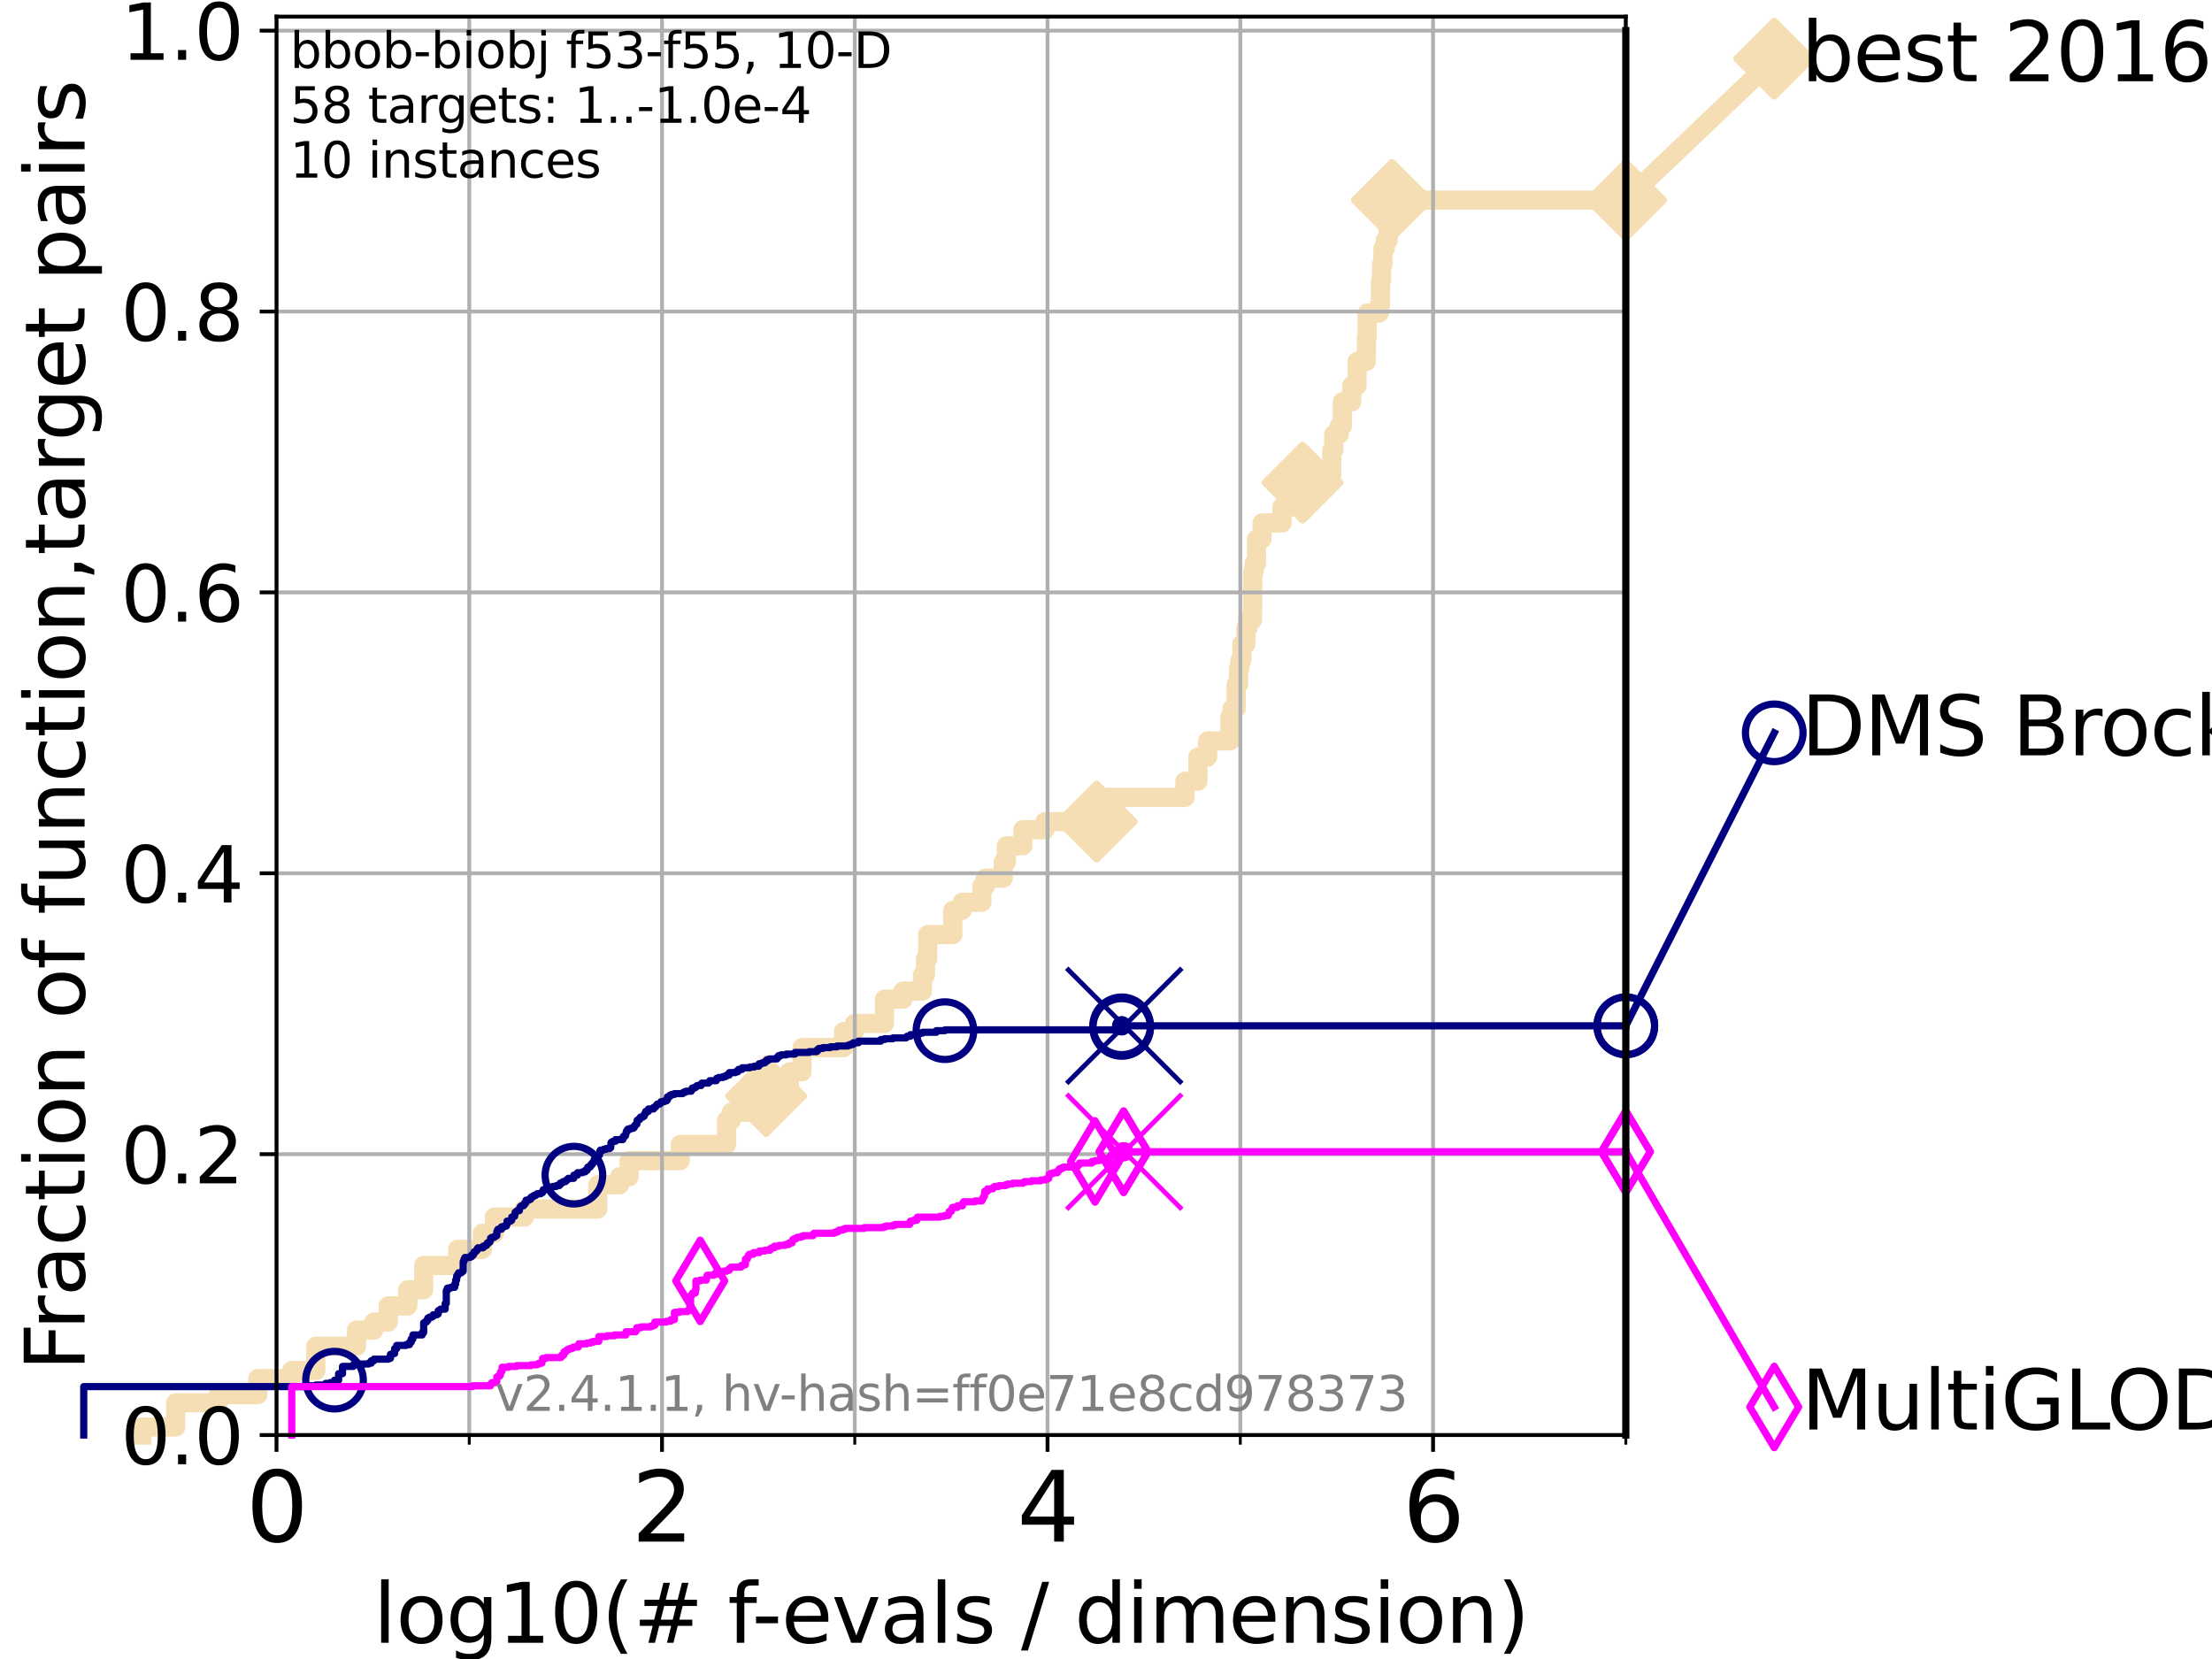 <?xml version="1.0" encoding="utf-8" standalone="no"?>
<!DOCTYPE svg PUBLIC "-//W3C//DTD SVG 1.1//EN"
  "http://www.w3.org/Graphics/SVG/1.1/DTD/svg11.dtd">
<svg height="345.6pt" version="1.1" viewBox="0 0 460.8 345.6" width="460.8pt" xmlns="http://www.w3.org/2000/svg" xmlns:xlink="http://www.w3.org/1999/xlink">
 <defs>
  <style type="text/css">*{stroke-linecap:butt;stroke-linejoin:round;}</style>
 </defs>
 <g id="figure_1">
  <g id="patch_1">
   <path d="M 0 345.6 
L 460.8 345.6 
L 460.8 0 
L 0 0 
z
" style="fill:#ffffff;"/>
  </g>
  <g id="axes_1">
   <g id="patch_2">
    <path d="M 57.6 298.944 
L 338.688 298.944 
L 338.688 3.456 
L 57.6 3.456 
z
" style="fill:#ffffff;"/>
   </g>
   <g id="line2d_1">
    <path d="M 29.533 298.944 
L 29.533 297.263 
L 36.604 297.263 
L 36.604 292.218 
L 45.512 292.218 
L 45.512 290.537 
L 53.709 290.537 
L 53.709 287.174 
L 60.78 287.174 
L 60.78 285.493 
L 65.797 285.493 
L 65.797 280.449 
L 74.263 280.449 
L 74.263 277.086 
L 77.885 277.086 
L 77.885 275.404 
L 80.881 275.404 
L 80.881 272.042 
L 84.956 272.042 
L 84.956 268.679 
L 88.256 268.679 
L 88.256 263.635 
L 95.327 263.635 
L 95.327 260.272 
L 100.493 260.272 
L 100.493 256.909 
L 102.989 256.909 
L 102.989 253.546 
L 109.222 253.546 
L 109.222 251.865 
L 124.52 251.865 
L 124.52 246.821 
L 129.06 246.821 
L 129.06 245.139 
L 131.056 245.139 
L 131.056 241.777 
L 141.704 241.777 
L 141.704 238.414 
L 151.365 238.414 
L 151.365 233.37 
L 152.353 233.37 
L 152.353 231.688 
L 159.603 231.688 
L 159.603 228.325 
L 162.636 228.325 
L 162.636 226.644 
L 164.433 226.644 
L 164.433 223.281 
L 167.073 223.281 
L 167.073 218.237 
L 175.732 218.237 
L 175.732 214.874 
L 178.021 214.874 
L 178.021 213.193 
L 184.25 213.193 
L 184.25 208.149 
L 188.131 208.149 
L 188.131 206.467 
L 192.161 206.467 
L 192.161 203.105 
L 192.799 203.105 
L 192.799 199.742 
L 193.259 199.742 
L 193.259 194.698 
L 198.492 194.698 
L 198.492 189.653 
L 200.419 189.653 
L 200.419 187.972 
L 204.539 187.972 
L 204.539 184.609 
L 205.257 184.609 
L 205.257 182.928 
L 208.99 182.928 
L 208.99 179.565 
L 209.645 179.565 
L 209.645 176.202 
L 213.081 176.202 
L 213.081 172.84 
L 217.685 172.84 
L 217.685 171.158 
L 228.451 171.158 
L 228.451 166.114 
L 246.838 166.114 
L 246.838 162.751 
L 249.549 162.751 
L 249.549 157.707 
L 251.578 157.707 
L 251.578 154.344 
L 256.239 154.344 
L 256.239 149.3 
L 256.672 149.3 
L 256.672 147.619 
L 257.509 147.619 
L 257.509 142.574 
L 258.007 142.574 
L 258.007 139.212 
L 258.305 139.212 
L 258.305 137.53 
L 258.714 137.53 
L 258.714 134.167 
L 259.554 134.167 
L 259.554 130.805 
L 259.964 130.805 
L 259.964 129.123 
L 260.931 129.123 
L 260.995 119.035 
L 261.256 119.035 
L 261.256 117.354 
L 261.752 117.354 
L 261.752 112.309 
L 262.907 112.309 
L 262.907 108.947 
L 267.074 108.947 
L 267.074 105.584 
L 268.957 105.584 
L 268.957 102.221 
L 271.346 102.221 
L 271.346 100.54 
L 274.58 100.54 
L 274.58 98.858 
L 277.423 98.858 
L 277.423 93.814 
L 277.851 93.814 
L 277.851 90.451 
L 279.006 90.451 
L 279.006 88.77 
L 279.629 88.77 
L 279.629 83.726 
L 281.577 83.726 
L 281.577 80.363 
L 282.704 80.363 
L 282.704 75.319 
L 284.604 75.319 
L 284.672 70.275 
L 284.798 70.275 
L 284.798 65.23 
L 287.325 65.23 
L 287.325 63.549 
L 287.582 63.549 
L 287.582 58.505 
L 287.792 58.505 
L 287.792 55.142 
L 288.092 55.142 
L 288.092 51.779 
L 288.576 51.779 
L 288.576 50.098 
L 289.173 50.098 
L 289.173 46.735 
L 289.984 46.735 
L 289.984 41.691 
L 338.688 41.691 
L 338.688 41.691 
" style="fill:none;stroke:#f5deb3;stroke-linecap:square;stroke-width:4;"/>
   </g>
   <g id="line2d_2">
    <defs>
     <path d="M 0 7.778 
L 7.778 0 
L 0 -7.778 
L -7.778 0 
z
" id="m5fe51fa84b" style="stroke:#f5deb3;stroke-linejoin:miter;stroke-width:1.5;"/>
    </defs>
    <g>
     <use style="fill:#f5deb3;stroke:#f5deb3;stroke-linejoin:miter;stroke-width:1.5;" x="159.603" xlink:href="#m5fe51fa84b" y="228.325"/>
     <use style="fill:#f5deb3;stroke:#f5deb3;stroke-linejoin:miter;stroke-width:1.5;" x="228.451" xlink:href="#m5fe51fa84b" y="171.158"/>
     <use style="fill:#f5deb3;stroke:#f5deb3;stroke-linejoin:miter;stroke-width:1.5;" x="271.346" xlink:href="#m5fe51fa84b" y="100.54"/>
     <use style="fill:#f5deb3;stroke:#f5deb3;stroke-linejoin:miter;stroke-width:1.5;" x="289.984" xlink:href="#m5fe51fa84b" y="41.691"/>
     <use style="fill:#f5deb3;stroke:#f5deb3;stroke-linejoin:miter;stroke-width:1.5;" x="289.984" xlink:href="#m5fe51fa84b" y="41.691"/>
     <use style="fill:#f5deb3;stroke:#f5deb3;stroke-linejoin:miter;stroke-width:1.5;" x="338.688" xlink:href="#m5fe51fa84b" y="41.691"/>
    </g>
   </g>
   <g id="line2d_3">
    <path style="fill:none;stroke:#f5deb3;stroke-linecap:square;stroke-width:4;"/>
    <g/>
   </g>
   <g id="line2d_4">
    <path d="M 338.688 41.691 
L 369.608 12.233 
" style="fill:none;stroke:#f5deb3;stroke-linecap:square;stroke-width:4;"/>
    <g>
     <use style="fill:#f5deb3;stroke:#f5deb3;stroke-linejoin:miter;stroke-width:1.5;" x="338.688" xlink:href="#m5fe51fa84b" y="41.691"/>
     <use style="fill:#f5deb3;stroke:#f5deb3;stroke-linejoin:miter;stroke-width:1.5;" x="369.608" xlink:href="#m5fe51fa84b" y="12.233"/>
    </g>
   </g>
   <g id="matplotlib.axis_1">
    <g id="xtick_1">
     <g id="line2d_5">
      <path clip-path="url(#p0e9005049e)" d="M 57.6 298.944 
L 57.6 3.456 
" style="fill:none;stroke:#b0b0b0;stroke-linecap:square;stroke-width:0.8;"/>
     </g>
     <g id="line2d_6">
      <defs>
       <path d="M 0 0 
L 0 3.5 
" id="m928198330a" style="stroke:#000000;stroke-width:0.8;"/>
      </defs>
      <g>
       <use style="stroke:#000000;stroke-width:0.8;" x="57.6" xlink:href="#m928198330a" y="298.944"/>
      </g>
     </g>
     <g id="text_1">
      <!-- 0 -->
      <g transform="translate(51.237 321.141)scale(0.2 -0.2)">
       <defs>
        <path d="M 2034 4250 
Q 1547 4250 1301 3770 
Q 1056 3291 1056 2328 
Q 1056 1369 1301 889 
Q 1547 409 2034 409 
Q 2525 409 2770 889 
Q 3016 1369 3016 2328 
Q 3016 3291 2770 3770 
Q 2525 4250 2034 4250 
z
M 2034 4750 
Q 2819 4750 3233 4129 
Q 3647 3509 3647 2328 
Q 3647 1150 3233 529 
Q 2819 -91 2034 -91 
Q 1250 -91 836 529 
Q 422 1150 422 2328 
Q 422 3509 836 4129 
Q 1250 4750 2034 4750 
z
" id="DejaVuSans-30" transform="scale(0.016)"/>
       </defs>
       <use xlink:href="#DejaVuSans-30"/>
      </g>
     </g>
    </g>
    <g id="xtick_2">
     <g id="line2d_7">
      <path clip-path="url(#p0e9005049e)" d="M 137.911 298.944 
L 137.911 3.456 
" style="fill:none;stroke:#b0b0b0;stroke-linecap:square;stroke-width:0.8;"/>
     </g>
     <g id="line2d_8">
      <g>
       <use style="stroke:#000000;stroke-width:0.8;" x="137.911" xlink:href="#m928198330a" y="298.944"/>
      </g>
     </g>
     <g id="text_2">
      <!-- 2 -->
      <g transform="translate(131.548 321.141)scale(0.2 -0.2)">
       <defs>
        <path d="M 1228 531 
L 3431 531 
L 3431 0 
L 469 0 
L 469 531 
Q 828 903 1448 1529 
Q 2069 2156 2228 2338 
Q 2531 2678 2651 2914 
Q 2772 3150 2772 3378 
Q 2772 3750 2511 3984 
Q 2250 4219 1831 4219 
Q 1534 4219 1204 4116 
Q 875 4013 500 3803 
L 500 4441 
Q 881 4594 1212 4672 
Q 1544 4750 1819 4750 
Q 2544 4750 2975 4387 
Q 3406 4025 3406 3419 
Q 3406 3131 3298 2873 
Q 3191 2616 2906 2266 
Q 2828 2175 2409 1742 
Q 1991 1309 1228 531 
z
" id="DejaVuSans-32" transform="scale(0.016)"/>
       </defs>
       <use xlink:href="#DejaVuSans-32"/>
      </g>
     </g>
    </g>
    <g id="xtick_3">
     <g id="line2d_9">
      <path clip-path="url(#p0e9005049e)" d="M 218.222 298.944 
L 218.222 3.456 
" style="fill:none;stroke:#b0b0b0;stroke-linecap:square;stroke-width:0.8;"/>
     </g>
     <g id="line2d_10">
      <g>
       <use style="stroke:#000000;stroke-width:0.8;" x="218.222" xlink:href="#m928198330a" y="298.944"/>
      </g>
     </g>
     <g id="text_3">
      <!-- 4 -->
      <g transform="translate(211.859 321.141)scale(0.2 -0.2)">
       <defs>
        <path d="M 2419 4116 
L 825 1625 
L 2419 1625 
L 2419 4116 
z
M 2253 4666 
L 3047 4666 
L 3047 1625 
L 3713 1625 
L 3713 1100 
L 3047 1100 
L 3047 0 
L 2419 0 
L 2419 1100 
L 313 1100 
L 313 1709 
L 2253 4666 
z
" id="DejaVuSans-34" transform="scale(0.016)"/>
       </defs>
       <use xlink:href="#DejaVuSans-34"/>
      </g>
     </g>
    </g>
    <g id="xtick_4">
     <g id="line2d_11">
      <path clip-path="url(#p0e9005049e)" d="M 298.533 298.944 
L 298.533 3.456 
" style="fill:none;stroke:#b0b0b0;stroke-linecap:square;stroke-width:0.8;"/>
     </g>
     <g id="line2d_12">
      <g>
       <use style="stroke:#000000;stroke-width:0.8;" x="298.533" xlink:href="#m928198330a" y="298.944"/>
      </g>
     </g>
     <g id="text_4">
      <!-- 6 -->
      <g transform="translate(292.17 321.141)scale(0.2 -0.2)">
       <defs>
        <path d="M 2113 2584 
Q 1688 2584 1439 2293 
Q 1191 2003 1191 1497 
Q 1191 994 1439 701 
Q 1688 409 2113 409 
Q 2538 409 2786 701 
Q 3034 994 3034 1497 
Q 3034 2003 2786 2293 
Q 2538 2584 2113 2584 
z
M 3366 4563 
L 3366 3988 
Q 3128 4100 2886 4159 
Q 2644 4219 2406 4219 
Q 1781 4219 1451 3797 
Q 1122 3375 1075 2522 
Q 1259 2794 1537 2939 
Q 1816 3084 2150 3084 
Q 2853 3084 3261 2657 
Q 3669 2231 3669 1497 
Q 3669 778 3244 343 
Q 2819 -91 2113 -91 
Q 1303 -91 875 529 
Q 447 1150 447 2328 
Q 447 3434 972 4092 
Q 1497 4750 2381 4750 
Q 2619 4750 2861 4703 
Q 3103 4656 3366 4563 
z
" id="DejaVuSans-36" transform="scale(0.016)"/>
       </defs>
       <use xlink:href="#DejaVuSans-36"/>
      </g>
     </g>
    </g>
    <g id="xtick_5">
     <g id="line2d_13">
      <path clip-path="url(#p0e9005049e)" d="M 97.755 298.944 
L 97.755 3.456 
" style="fill:none;stroke:#b0b0b0;stroke-linecap:square;stroke-width:0.8;"/>
     </g>
     <g id="line2d_14">
      <defs>
       <path d="M 0 0 
L 0 2 
" id="m9c7a9aaf0d" style="stroke:#000000;stroke-width:0.6;"/>
      </defs>
      <g>
       <use style="stroke:#000000;stroke-width:0.6;" x="97.755" xlink:href="#m9c7a9aaf0d" y="298.944"/>
      </g>
     </g>
    </g>
    <g id="xtick_6">
     <g id="line2d_15">
      <path clip-path="url(#p0e9005049e)" d="M 178.066 298.944 
L 178.066 3.456 
" style="fill:none;stroke:#b0b0b0;stroke-linecap:square;stroke-width:0.8;"/>
     </g>
     <g id="line2d_16">
      <g>
       <use style="stroke:#000000;stroke-width:0.6;" x="178.066" xlink:href="#m9c7a9aaf0d" y="298.944"/>
      </g>
     </g>
    </g>
    <g id="xtick_7">
     <g id="line2d_17">
      <path clip-path="url(#p0e9005049e)" d="M 258.377 298.944 
L 258.377 3.456 
" style="fill:none;stroke:#b0b0b0;stroke-linecap:square;stroke-width:0.8;"/>
     </g>
     <g id="line2d_18">
      <g>
       <use style="stroke:#000000;stroke-width:0.6;" x="258.377" xlink:href="#m9c7a9aaf0d" y="298.944"/>
      </g>
     </g>
    </g>
    <g id="xtick_8">
     <g id="line2d_19">
      <path clip-path="url(#p0e9005049e)" d="M 338.688 298.944 
L 338.688 3.456 
" style="fill:none;stroke:#b0b0b0;stroke-linecap:square;stroke-width:0.8;"/>
     </g>
     <g id="line2d_20">
      <g>
       <use style="stroke:#000000;stroke-width:0.6;" x="338.688" xlink:href="#m9c7a9aaf0d" y="298.944"/>
      </g>
     </g>
    </g>
    <g id="text_5">
     <!-- log10(# f-evals / dimension) -->
     <g transform="translate(77.764 342.218)scale(0.17 -0.17)">
      <defs>
       <path d="M 603 4863 
L 1178 4863 
L 1178 0 
L 603 0 
L 603 4863 
z
" id="DejaVuSans-6c" transform="scale(0.016)"/>
       <path d="M 1959 3097 
Q 1497 3097 1228 2736 
Q 959 2375 959 1747 
Q 959 1119 1226 758 
Q 1494 397 1959 397 
Q 2419 397 2687 759 
Q 2956 1122 2956 1747 
Q 2956 2369 2687 2733 
Q 2419 3097 1959 3097 
z
M 1959 3584 
Q 2709 3584 3137 3096 
Q 3566 2609 3566 1747 
Q 3566 888 3137 398 
Q 2709 -91 1959 -91 
Q 1206 -91 779 398 
Q 353 888 353 1747 
Q 353 2609 779 3096 
Q 1206 3584 1959 3584 
z
" id="DejaVuSans-6f" transform="scale(0.016)"/>
       <path d="M 2906 1791 
Q 2906 2416 2648 2759 
Q 2391 3103 1925 3103 
Q 1463 3103 1205 2759 
Q 947 2416 947 1791 
Q 947 1169 1205 825 
Q 1463 481 1925 481 
Q 2391 481 2648 825 
Q 2906 1169 2906 1791 
z
M 3481 434 
Q 3481 -459 3084 -895 
Q 2688 -1331 1869 -1331 
Q 1566 -1331 1297 -1286 
Q 1028 -1241 775 -1147 
L 775 -588 
Q 1028 -725 1275 -790 
Q 1522 -856 1778 -856 
Q 2344 -856 2625 -561 
Q 2906 -266 2906 331 
L 2906 616 
Q 2728 306 2450 153 
Q 2172 0 1784 0 
Q 1141 0 747 490 
Q 353 981 353 1791 
Q 353 2603 747 3093 
Q 1141 3584 1784 3584 
Q 2172 3584 2450 3431 
Q 2728 3278 2906 2969 
L 2906 3500 
L 3481 3500 
L 3481 434 
z
" id="DejaVuSans-67" transform="scale(0.016)"/>
       <path d="M 794 531 
L 1825 531 
L 1825 4091 
L 703 3866 
L 703 4441 
L 1819 4666 
L 2450 4666 
L 2450 531 
L 3481 531 
L 3481 0 
L 794 0 
L 794 531 
z
" id="DejaVuSans-31" transform="scale(0.016)"/>
       <path d="M 1984 4856 
Q 1566 4138 1362 3434 
Q 1159 2731 1159 2009 
Q 1159 1288 1364 580 
Q 1569 -128 1984 -844 
L 1484 -844 
Q 1016 -109 783 600 
Q 550 1309 550 2009 
Q 550 2706 781 3412 
Q 1013 4119 1484 4856 
L 1984 4856 
z
" id="DejaVuSans-28" transform="scale(0.016)"/>
       <path d="M 3272 2816 
L 2363 2816 
L 2100 1772 
L 3016 1772 
L 3272 2816 
z
M 2803 4594 
L 2478 3297 
L 3391 3297 
L 3719 4594 
L 4219 4594 
L 3897 3297 
L 4872 3297 
L 4872 2816 
L 3775 2816 
L 3519 1772 
L 4513 1772 
L 4513 1294 
L 3397 1294 
L 3072 0 
L 2572 0 
L 2894 1294 
L 1978 1294 
L 1656 0 
L 1153 0 
L 1478 1294 
L 494 1294 
L 494 1772 
L 1594 1772 
L 1856 2816 
L 850 2816 
L 850 3297 
L 1978 3297 
L 2297 4594 
L 2803 4594 
z
" id="DejaVuSans-23" transform="scale(0.016)"/>
       <path id="DejaVuSans-20" transform="scale(0.016)"/>
       <path d="M 2375 4863 
L 2375 4384 
L 1825 4384 
Q 1516 4384 1395 4259 
Q 1275 4134 1275 3809 
L 1275 3500 
L 2222 3500 
L 2222 3053 
L 1275 3053 
L 1275 0 
L 697 0 
L 697 3053 
L 147 3053 
L 147 3500 
L 697 3500 
L 697 3744 
Q 697 4328 969 4595 
Q 1241 4863 1831 4863 
L 2375 4863 
z
" id="DejaVuSans-66" transform="scale(0.016)"/>
       <path d="M 313 2009 
L 1997 2009 
L 1997 1497 
L 313 1497 
L 313 2009 
z
" id="DejaVuSans-2d" transform="scale(0.016)"/>
       <path d="M 3597 1894 
L 3597 1613 
L 953 1613 
Q 991 1019 1311 708 
Q 1631 397 2203 397 
Q 2534 397 2845 478 
Q 3156 559 3463 722 
L 3463 178 
Q 3153 47 2828 -22 
Q 2503 -91 2169 -91 
Q 1331 -91 842 396 
Q 353 884 353 1716 
Q 353 2575 817 3079 
Q 1281 3584 2069 3584 
Q 2775 3584 3186 3129 
Q 3597 2675 3597 1894 
z
M 3022 2063 
Q 3016 2534 2758 2815 
Q 2500 3097 2075 3097 
Q 1594 3097 1305 2825 
Q 1016 2553 972 2059 
L 3022 2063 
z
" id="DejaVuSans-65" transform="scale(0.016)"/>
       <path d="M 191 3500 
L 800 3500 
L 1894 563 
L 2988 3500 
L 3597 3500 
L 2284 0 
L 1503 0 
L 191 3500 
z
" id="DejaVuSans-76" transform="scale(0.016)"/>
       <path d="M 2194 1759 
Q 1497 1759 1228 1600 
Q 959 1441 959 1056 
Q 959 750 1161 570 
Q 1363 391 1709 391 
Q 2188 391 2477 730 
Q 2766 1069 2766 1631 
L 2766 1759 
L 2194 1759 
z
M 3341 1997 
L 3341 0 
L 2766 0 
L 2766 531 
Q 2569 213 2275 61 
Q 1981 -91 1556 -91 
Q 1019 -91 701 211 
Q 384 513 384 1019 
Q 384 1609 779 1909 
Q 1175 2209 1959 2209 
L 2766 2209 
L 2766 2266 
Q 2766 2663 2505 2880 
Q 2244 3097 1772 3097 
Q 1472 3097 1187 3025 
Q 903 2953 641 2809 
L 641 3341 
Q 956 3463 1253 3523 
Q 1550 3584 1831 3584 
Q 2591 3584 2966 3190 
Q 3341 2797 3341 1997 
z
" id="DejaVuSans-61" transform="scale(0.016)"/>
       <path d="M 2834 3397 
L 2834 2853 
Q 2591 2978 2328 3040 
Q 2066 3103 1784 3103 
Q 1356 3103 1142 2972 
Q 928 2841 928 2578 
Q 928 2378 1081 2264 
Q 1234 2150 1697 2047 
L 1894 2003 
Q 2506 1872 2764 1633 
Q 3022 1394 3022 966 
Q 3022 478 2636 193 
Q 2250 -91 1575 -91 
Q 1294 -91 989 -36 
Q 684 19 347 128 
L 347 722 
Q 666 556 975 473 
Q 1284 391 1588 391 
Q 1994 391 2212 530 
Q 2431 669 2431 922 
Q 2431 1156 2273 1281 
Q 2116 1406 1581 1522 
L 1381 1569 
Q 847 1681 609 1914 
Q 372 2147 372 2553 
Q 372 3047 722 3315 
Q 1072 3584 1716 3584 
Q 2034 3584 2315 3537 
Q 2597 3491 2834 3397 
z
" id="DejaVuSans-73" transform="scale(0.016)"/>
       <path d="M 1625 4666 
L 2156 4666 
L 531 -594 
L 0 -594 
L 1625 4666 
z
" id="DejaVuSans-2f" transform="scale(0.016)"/>
       <path d="M 2906 2969 
L 2906 4863 
L 3481 4863 
L 3481 0 
L 2906 0 
L 2906 525 
Q 2725 213 2448 61 
Q 2172 -91 1784 -91 
Q 1150 -91 751 415 
Q 353 922 353 1747 
Q 353 2572 751 3078 
Q 1150 3584 1784 3584 
Q 2172 3584 2448 3432 
Q 2725 3281 2906 2969 
z
M 947 1747 
Q 947 1113 1208 752 
Q 1469 391 1925 391 
Q 2381 391 2643 752 
Q 2906 1113 2906 1747 
Q 2906 2381 2643 2742 
Q 2381 3103 1925 3103 
Q 1469 3103 1208 2742 
Q 947 2381 947 1747 
z
" id="DejaVuSans-64" transform="scale(0.016)"/>
       <path d="M 603 3500 
L 1178 3500 
L 1178 0 
L 603 0 
L 603 3500 
z
M 603 4863 
L 1178 4863 
L 1178 4134 
L 603 4134 
L 603 4863 
z
" id="DejaVuSans-69" transform="scale(0.016)"/>
       <path d="M 3328 2828 
Q 3544 3216 3844 3400 
Q 4144 3584 4550 3584 
Q 5097 3584 5394 3201 
Q 5691 2819 5691 2113 
L 5691 0 
L 5113 0 
L 5113 2094 
Q 5113 2597 4934 2840 
Q 4756 3084 4391 3084 
Q 3944 3084 3684 2787 
Q 3425 2491 3425 1978 
L 3425 0 
L 2847 0 
L 2847 2094 
Q 2847 2600 2669 2842 
Q 2491 3084 2119 3084 
Q 1678 3084 1418 2786 
Q 1159 2488 1159 1978 
L 1159 0 
L 581 0 
L 581 3500 
L 1159 3500 
L 1159 2956 
Q 1356 3278 1631 3431 
Q 1906 3584 2284 3584 
Q 2666 3584 2933 3390 
Q 3200 3197 3328 2828 
z
" id="DejaVuSans-6d" transform="scale(0.016)"/>
       <path d="M 3513 2113 
L 3513 0 
L 2938 0 
L 2938 2094 
Q 2938 2591 2744 2837 
Q 2550 3084 2163 3084 
Q 1697 3084 1428 2787 
Q 1159 2491 1159 1978 
L 1159 0 
L 581 0 
L 581 3500 
L 1159 3500 
L 1159 2956 
Q 1366 3272 1645 3428 
Q 1925 3584 2291 3584 
Q 2894 3584 3203 3211 
Q 3513 2838 3513 2113 
z
" id="DejaVuSans-6e" transform="scale(0.016)"/>
       <path d="M 513 4856 
L 1013 4856 
Q 1481 4119 1714 3412 
Q 1947 2706 1947 2009 
Q 1947 1309 1714 600 
Q 1481 -109 1013 -844 
L 513 -844 
Q 928 -128 1133 580 
Q 1338 1288 1338 2009 
Q 1338 2731 1133 3434 
Q 928 4138 513 4856 
z
" id="DejaVuSans-29" transform="scale(0.016)"/>
      </defs>
      <use xlink:href="#DejaVuSans-6c"/>
      <use x="27.783" xlink:href="#DejaVuSans-6f"/>
      <use x="88.965" xlink:href="#DejaVuSans-67"/>
      <use x="152.441" xlink:href="#DejaVuSans-31"/>
      <use x="216.064" xlink:href="#DejaVuSans-30"/>
      <use x="279.688" xlink:href="#DejaVuSans-28"/>
      <use x="318.701" xlink:href="#DejaVuSans-23"/>
      <use x="402.49" xlink:href="#DejaVuSans-20"/>
      <use x="434.277" xlink:href="#DejaVuSans-66"/>
      <use x="463.982" xlink:href="#DejaVuSans-2d"/>
      <use x="500.066" xlink:href="#DejaVuSans-65"/>
      <use x="561.59" xlink:href="#DejaVuSans-76"/>
      <use x="620.77" xlink:href="#DejaVuSans-61"/>
      <use x="682.049" xlink:href="#DejaVuSans-6c"/>
      <use x="709.832" xlink:href="#DejaVuSans-73"/>
      <use x="761.932" xlink:href="#DejaVuSans-20"/>
      <use x="793.719" xlink:href="#DejaVuSans-2f"/>
      <use x="827.41" xlink:href="#DejaVuSans-20"/>
      <use x="859.197" xlink:href="#DejaVuSans-64"/>
      <use x="922.674" xlink:href="#DejaVuSans-69"/>
      <use x="950.457" xlink:href="#DejaVuSans-6d"/>
      <use x="1047.869" xlink:href="#DejaVuSans-65"/>
      <use x="1109.393" xlink:href="#DejaVuSans-6e"/>
      <use x="1172.771" xlink:href="#DejaVuSans-73"/>
      <use x="1224.871" xlink:href="#DejaVuSans-69"/>
      <use x="1252.654" xlink:href="#DejaVuSans-6f"/>
      <use x="1313.836" xlink:href="#DejaVuSans-6e"/>
      <use x="1377.215" xlink:href="#DejaVuSans-29"/>
     </g>
    </g>
   </g>
   <g id="matplotlib.axis_2">
    <g id="ytick_1">
     <g id="line2d_21">
      <path clip-path="url(#p0e9005049e)" d="M 57.6 298.944 
L 338.688 298.944 
" style="fill:none;stroke:#b0b0b0;stroke-linecap:square;stroke-width:0.8;"/>
     </g>
     <g id="line2d_22">
      <defs>
       <path d="M 0 0 
L -3.5 0 
" id="m66c728a02b" style="stroke:#000000;stroke-width:0.8;"/>
      </defs>
      <g>
       <use style="stroke:#000000;stroke-width:0.8;" x="57.6" xlink:href="#m66c728a02b" y="298.944"/>
      </g>
     </g>
     <g id="text_6">
      <!-- 0.0 -->
      <g transform="translate(25.155 305.023)scale(0.16 -0.16)">
       <defs>
        <path d="M 684 794 
L 1344 794 
L 1344 0 
L 684 0 
L 684 794 
z
" id="DejaVuSans-2e" transform="scale(0.016)"/>
       </defs>
       <use xlink:href="#DejaVuSans-30"/>
       <use x="63.623" xlink:href="#DejaVuSans-2e"/>
       <use x="95.41" xlink:href="#DejaVuSans-30"/>
      </g>
     </g>
    </g>
    <g id="ytick_2">
     <g id="line2d_23">
      <path clip-path="url(#p0e9005049e)" d="M 57.6 240.432 
L 338.688 240.432 
" style="fill:none;stroke:#b0b0b0;stroke-linecap:square;stroke-width:0.8;"/>
     </g>
     <g id="line2d_24">
      <g>
       <use style="stroke:#000000;stroke-width:0.8;" x="57.6" xlink:href="#m66c728a02b" y="240.432"/>
      </g>
     </g>
     <g id="text_7">
      <!-- 0.2 -->
      <g transform="translate(25.155 246.51)scale(0.16 -0.16)">
       <use xlink:href="#DejaVuSans-30"/>
       <use x="63.623" xlink:href="#DejaVuSans-2e"/>
       <use x="95.41" xlink:href="#DejaVuSans-32"/>
      </g>
     </g>
    </g>
    <g id="ytick_3">
     <g id="line2d_25">
      <path clip-path="url(#p0e9005049e)" d="M 57.6 181.919 
L 338.688 181.919 
" style="fill:none;stroke:#b0b0b0;stroke-linecap:square;stroke-width:0.8;"/>
     </g>
     <g id="line2d_26">
      <g>
       <use style="stroke:#000000;stroke-width:0.8;" x="57.6" xlink:href="#m66c728a02b" y="181.919"/>
      </g>
     </g>
     <g id="text_8">
      <!-- 0.4 -->
      <g transform="translate(25.155 187.998)scale(0.16 -0.16)">
       <use xlink:href="#DejaVuSans-30"/>
       <use x="63.623" xlink:href="#DejaVuSans-2e"/>
       <use x="95.41" xlink:href="#DejaVuSans-34"/>
      </g>
     </g>
    </g>
    <g id="ytick_4">
     <g id="line2d_27">
      <path clip-path="url(#p0e9005049e)" d="M 57.6 123.407 
L 338.688 123.407 
" style="fill:none;stroke:#b0b0b0;stroke-linecap:square;stroke-width:0.8;"/>
     </g>
     <g id="line2d_28">
      <g>
       <use style="stroke:#000000;stroke-width:0.8;" x="57.6" xlink:href="#m66c728a02b" y="123.407"/>
      </g>
     </g>
     <g id="text_9">
      <!-- 0.6 -->
      <g transform="translate(25.155 129.485)scale(0.16 -0.16)">
       <use xlink:href="#DejaVuSans-30"/>
       <use x="63.623" xlink:href="#DejaVuSans-2e"/>
       <use x="95.41" xlink:href="#DejaVuSans-36"/>
      </g>
     </g>
    </g>
    <g id="ytick_5">
     <g id="line2d_29">
      <path clip-path="url(#p0e9005049e)" d="M 57.6 64.894 
L 338.688 64.894 
" style="fill:none;stroke:#b0b0b0;stroke-linecap:square;stroke-width:0.8;"/>
     </g>
     <g id="line2d_30">
      <g>
       <use style="stroke:#000000;stroke-width:0.8;" x="57.6" xlink:href="#m66c728a02b" y="64.894"/>
      </g>
     </g>
     <g id="text_10">
      <!-- 0.8 -->
      <g transform="translate(25.155 70.973)scale(0.16 -0.16)">
       <defs>
        <path d="M 2034 2216 
Q 1584 2216 1326 1975 
Q 1069 1734 1069 1313 
Q 1069 891 1326 650 
Q 1584 409 2034 409 
Q 2484 409 2743 651 
Q 3003 894 3003 1313 
Q 3003 1734 2745 1975 
Q 2488 2216 2034 2216 
z
M 1403 2484 
Q 997 2584 770 2862 
Q 544 3141 544 3541 
Q 544 4100 942 4425 
Q 1341 4750 2034 4750 
Q 2731 4750 3128 4425 
Q 3525 4100 3525 3541 
Q 3525 3141 3298 2862 
Q 3072 2584 2669 2484 
Q 3125 2378 3379 2068 
Q 3634 1759 3634 1313 
Q 3634 634 3220 271 
Q 2806 -91 2034 -91 
Q 1263 -91 848 271 
Q 434 634 434 1313 
Q 434 1759 690 2068 
Q 947 2378 1403 2484 
z
M 1172 3481 
Q 1172 3119 1398 2916 
Q 1625 2713 2034 2713 
Q 2441 2713 2670 2916 
Q 2900 3119 2900 3481 
Q 2900 3844 2670 4047 
Q 2441 4250 2034 4250 
Q 1625 4250 1398 4047 
Q 1172 3844 1172 3481 
z
" id="DejaVuSans-38" transform="scale(0.016)"/>
       </defs>
       <use xlink:href="#DejaVuSans-30"/>
       <use x="63.623" xlink:href="#DejaVuSans-2e"/>
       <use x="95.41" xlink:href="#DejaVuSans-38"/>
      </g>
     </g>
    </g>
    <g id="ytick_6">
     <g id="line2d_31">
      <path clip-path="url(#p0e9005049e)" d="M 57.6 6.382 
L 338.688 6.382 
" style="fill:none;stroke:#b0b0b0;stroke-linecap:square;stroke-width:0.8;"/>
     </g>
     <g id="line2d_32">
      <g>
       <use style="stroke:#000000;stroke-width:0.8;" x="57.6" xlink:href="#m66c728a02b" y="6.382"/>
      </g>
     </g>
     <g id="text_11">
      <!-- 1.0 -->
      <g transform="translate(25.155 12.46)scale(0.16 -0.16)">
       <use xlink:href="#DejaVuSans-31"/>
       <use x="63.623" xlink:href="#DejaVuSans-2e"/>
       <use x="95.41" xlink:href="#DejaVuSans-30"/>
      </g>
     </g>
    </g>
    <g id="text_12">
     <!-- Fraction of function,target pairs -->
     <g transform="translate(17.62 285.585)rotate(-90)scale(0.17 -0.17)">
      <defs>
       <path d="M 628 4666 
L 3309 4666 
L 3309 4134 
L 1259 4134 
L 1259 2759 
L 3109 2759 
L 3109 2228 
L 1259 2228 
L 1259 0 
L 628 0 
L 628 4666 
z
" id="DejaVuSans-46" transform="scale(0.016)"/>
       <path d="M 2631 2963 
Q 2534 3019 2420 3045 
Q 2306 3072 2169 3072 
Q 1681 3072 1420 2755 
Q 1159 2438 1159 1844 
L 1159 0 
L 581 0 
L 581 3500 
L 1159 3500 
L 1159 2956 
Q 1341 3275 1631 3429 
Q 1922 3584 2338 3584 
Q 2397 3584 2469 3576 
Q 2541 3569 2628 3553 
L 2631 2963 
z
" id="DejaVuSans-72" transform="scale(0.016)"/>
       <path d="M 3122 3366 
L 3122 2828 
Q 2878 2963 2633 3030 
Q 2388 3097 2138 3097 
Q 1578 3097 1268 2742 
Q 959 2388 959 1747 
Q 959 1106 1268 751 
Q 1578 397 2138 397 
Q 2388 397 2633 464 
Q 2878 531 3122 666 
L 3122 134 
Q 2881 22 2623 -34 
Q 2366 -91 2075 -91 
Q 1284 -91 818 406 
Q 353 903 353 1747 
Q 353 2603 823 3093 
Q 1294 3584 2113 3584 
Q 2378 3584 2631 3529 
Q 2884 3475 3122 3366 
z
" id="DejaVuSans-63" transform="scale(0.016)"/>
       <path d="M 1172 4494 
L 1172 3500 
L 2356 3500 
L 2356 3053 
L 1172 3053 
L 1172 1153 
Q 1172 725 1289 603 
Q 1406 481 1766 481 
L 2356 481 
L 2356 0 
L 1766 0 
Q 1100 0 847 248 
Q 594 497 594 1153 
L 594 3053 
L 172 3053 
L 172 3500 
L 594 3500 
L 594 4494 
L 1172 4494 
z
" id="DejaVuSans-74" transform="scale(0.016)"/>
       <path d="M 544 1381 
L 544 3500 
L 1119 3500 
L 1119 1403 
Q 1119 906 1312 657 
Q 1506 409 1894 409 
Q 2359 409 2629 706 
Q 2900 1003 2900 1516 
L 2900 3500 
L 3475 3500 
L 3475 0 
L 2900 0 
L 2900 538 
Q 2691 219 2414 64 
Q 2138 -91 1772 -91 
Q 1169 -91 856 284 
Q 544 659 544 1381 
z
M 1991 3584 
L 1991 3584 
z
" id="DejaVuSans-75" transform="scale(0.016)"/>
       <path d="M 750 794 
L 1409 794 
L 1409 256 
L 897 -744 
L 494 -744 
L 750 256 
L 750 794 
z
" id="DejaVuSans-2c" transform="scale(0.016)"/>
       <path d="M 1159 525 
L 1159 -1331 
L 581 -1331 
L 581 3500 
L 1159 3500 
L 1159 2969 
Q 1341 3281 1617 3432 
Q 1894 3584 2278 3584 
Q 2916 3584 3314 3078 
Q 3713 2572 3713 1747 
Q 3713 922 3314 415 
Q 2916 -91 2278 -91 
Q 1894 -91 1617 61 
Q 1341 213 1159 525 
z
M 3116 1747 
Q 3116 2381 2855 2742 
Q 2594 3103 2138 3103 
Q 1681 3103 1420 2742 
Q 1159 2381 1159 1747 
Q 1159 1113 1420 752 
Q 1681 391 2138 391 
Q 2594 391 2855 752 
Q 3116 1113 3116 1747 
z
" id="DejaVuSans-70" transform="scale(0.016)"/>
      </defs>
      <use xlink:href="#DejaVuSans-46"/>
      <use x="50.27" xlink:href="#DejaVuSans-72"/>
      <use x="91.383" xlink:href="#DejaVuSans-61"/>
      <use x="152.662" xlink:href="#DejaVuSans-63"/>
      <use x="207.643" xlink:href="#DejaVuSans-74"/>
      <use x="246.852" xlink:href="#DejaVuSans-69"/>
      <use x="274.635" xlink:href="#DejaVuSans-6f"/>
      <use x="335.816" xlink:href="#DejaVuSans-6e"/>
      <use x="399.195" xlink:href="#DejaVuSans-20"/>
      <use x="430.982" xlink:href="#DejaVuSans-6f"/>
      <use x="492.164" xlink:href="#DejaVuSans-66"/>
      <use x="527.369" xlink:href="#DejaVuSans-20"/>
      <use x="559.156" xlink:href="#DejaVuSans-66"/>
      <use x="594.361" xlink:href="#DejaVuSans-75"/>
      <use x="657.74" xlink:href="#DejaVuSans-6e"/>
      <use x="721.119" xlink:href="#DejaVuSans-63"/>
      <use x="776.1" xlink:href="#DejaVuSans-74"/>
      <use x="815.309" xlink:href="#DejaVuSans-69"/>
      <use x="843.092" xlink:href="#DejaVuSans-6f"/>
      <use x="904.273" xlink:href="#DejaVuSans-6e"/>
      <use x="967.652" xlink:href="#DejaVuSans-2c"/>
      <use x="999.439" xlink:href="#DejaVuSans-74"/>
      <use x="1038.648" xlink:href="#DejaVuSans-61"/>
      <use x="1099.928" xlink:href="#DejaVuSans-72"/>
      <use x="1139.291" xlink:href="#DejaVuSans-67"/>
      <use x="1202.768" xlink:href="#DejaVuSans-65"/>
      <use x="1264.291" xlink:href="#DejaVuSans-74"/>
      <use x="1303.5" xlink:href="#DejaVuSans-20"/>
      <use x="1335.287" xlink:href="#DejaVuSans-70"/>
      <use x="1398.764" xlink:href="#DejaVuSans-61"/>
      <use x="1460.043" xlink:href="#DejaVuSans-69"/>
      <use x="1487.826" xlink:href="#DejaVuSans-72"/>
      <use x="1528.939" xlink:href="#DejaVuSans-73"/>
     </g>
    </g>
   </g>
   <g id="line2d_33">
    <defs>
     <path d="M 0 1.5 
C 0.398 1.5 0.779 1.342 1.061 1.061 
C 1.342 0.779 1.5 0.398 1.5 0 
C 1.5 -0.398 1.342 -0.779 1.061 -1.061 
C 0.779 -1.342 0.398 -1.5 0 -1.5 
C -0.398 -1.5 -0.779 -1.342 -1.061 -1.061 
C -1.342 -0.779 -1.5 -0.398 -1.5 0 
C -1.5 0.398 -1.342 0.779 -1.061 1.061 
C -0.779 1.342 -0.398 1.5 0 1.5 
z
" id="m702fd1e733" style="stroke:#f5deb3;"/>
    </defs>
    <g>
     <use style="fill:#f5deb3;stroke:#f5deb3;" x="289.984" xlink:href="#m702fd1e733" y="41.691"/>
     <use style="fill:#f5deb3;stroke:#f5deb3;" x="289.984" xlink:href="#m702fd1e733" y="41.691"/>
    </g>
   </g>
   <g id="line2d_34">
    <defs>
     <path d="M 0 1.5 
C 0.398 1.5 0.779 1.342 1.061 1.061 
C 1.342 0.779 1.5 0.398 1.5 0 
C 1.5 -0.398 1.342 -0.779 1.061 -1.061 
C 0.779 -1.342 0.398 -1.5 0 -1.5 
C -0.398 -1.5 -0.779 -1.342 -1.061 -1.061 
C -1.342 -0.779 -1.5 -0.398 -1.5 0 
C -1.5 0.398 -1.342 0.779 -1.061 1.061 
C -0.779 1.342 -0.398 1.5 0 1.5 
z
" id="m5a2886f607" style="stroke:#000080;"/>
    </defs>
    <g>
     <use style="fill:#000080;stroke:#000080;" x="233.667" xlink:href="#m5a2886f607" y="213.697"/>
     <use style="fill:#000080;stroke:#000080;" x="233.667" xlink:href="#m5a2886f607" y="213.697"/>
    </g>
   </g>
   <g id="line2d_35">
    <path d="M 17.445 298.944 
L 17.445 288.856 
L 63.468 288.856 
L 63.468 288.688 
L 65.797 288.688 
L 65.797 288.519 
L 67.851 288.519 
L 67.851 288.183 
L 68.793 288.183 
L 68.793 288.015 
L 69.688 288.015 
L 69.688 287.511 
L 70.539 287.511 
L 70.539 286.165 
L 71.35 286.165 
L 71.35 284.652 
L 73.579 284.652 
L 73.579 284.316 
L 74.922 284.316 
L 74.922 284.148 
L 76.759 284.148 
L 76.759 283.98 
L 77.331 283.98 
L 77.331 283.475 
L 77.885 283.475 
L 77.885 283.139 
L 80.881 283.139 
L 80.881 282.971 
L 81.334 282.971 
L 81.334 282.13 
L 81.776 282.13 
L 81.776 281.962 
L 82.207 281.962 
L 82.207 280.953 
L 82.627 280.953 
L 82.627 280.281 
L 84.588 280.281 
L 84.588 280.112 
L 85.315 280.112 
L 85.315 279.608 
L 85.667 279.608 
L 85.667 278.935 
L 86.013 278.935 
L 86.013 278.095 
L 87.952 278.095 
L 87.952 277.59 
L 88.256 277.59 
L 88.256 275.573 
L 88.554 275.573 
L 88.554 275.404 
L 88.847 275.404 
L 88.847 275.068 
L 89.135 275.068 
L 89.135 274.564 
L 89.419 274.564 
L 89.419 274.396 
L 89.973 274.396 
L 89.973 274.228 
L 90.243 274.228 
L 90.243 273.891 
L 91.03 273.891 
L 91.03 273.723 
L 91.284 273.723 
L 91.284 273.051 
L 91.535 273.051 
L 91.535 272.882 
L 91.783 272.882 
L 91.783 272.714 
L 92.738 272.714 
L 92.738 271.537 
L 92.969 271.537 
L 92.969 268.847 
L 93.197 268.847 
L 93.197 268.343 
L 93.864 268.343 
L 93.864 268.175 
L 94.715 268.175 
L 94.715 267.502 
L 94.921 267.502 
L 94.921 266.661 
L 95.125 266.661 
L 95.125 265.821 
L 95.327 265.821 
L 95.327 265.484 
L 95.526 265.484 
L 95.526 265.148 
L 96.111 265.148 
L 96.111 264.98 
L 96.301 264.98 
L 96.301 264.812 
L 96.49 264.812 
L 96.49 262.794 
L 96.676 262.794 
L 96.676 262.29 
L 96.861 262.29 
L 96.861 261.953 
L 97.929 261.953 
L 97.929 261.785 
L 98.271 261.785 
L 98.271 261.449 
L 98.606 261.449 
L 98.606 261.113 
L 98.772 261.113 
L 98.772 260.776 
L 99.098 260.776 
L 99.098 260.608 
L 99.258 260.608 
L 99.258 260.44 
L 99.418 260.44 
L 99.418 260.104 
L 99.575 260.104 
L 99.575 259.936 
L 100.642 259.936 
L 100.642 259.599 
L 101.08 259.599 
L 101.08 259.431 
L 101.366 259.431 
L 101.366 259.263 
L 101.507 259.263 
L 101.507 258.927 
L 101.786 258.927 
L 101.786 258.759 
L 102.06 258.759 
L 102.06 258.422 
L 102.196 258.422 
L 102.196 257.918 
L 102.465 257.918 
L 102.465 257.75 
L 102.989 257.75 
L 102.989 257.582 
L 103.246 257.582 
L 103.246 257.414 
L 103.498 257.414 
L 103.498 256.573 
L 103.623 256.573 
L 103.623 256.237 
L 103.747 256.237 
L 103.747 256.068 
L 104.474 256.068 
L 104.474 255.564 
L 105.057 255.564 
L 105.057 255.396 
L 105.51 255.396 
L 105.51 255.06 
L 105.622 255.06 
L 105.622 254.387 
L 106.383 254.387 
L 106.383 254.219 
L 106.594 254.219 
L 106.594 253.546 
L 106.906 253.546 
L 106.906 253.378 
L 107.213 253.378 
L 107.314 252.538 
L 107.515 252.538 
L 107.515 252.369 
L 107.713 252.369 
L 107.713 252.201 
L 108.199 252.201 
L 108.294 251.529 
L 108.389 251.529 
L 108.389 251.361 
L 108.578 251.361 
L 108.578 251.192 
L 109.04 251.192 
L 109.04 251.024 
L 109.222 251.024 
L 109.222 250.688 
L 109.491 250.688 
L 109.58 250.015 
L 110.189 250.015 
L 110.189 249.847 
L 110.527 249.847 
L 110.527 249.511 
L 110.694 249.511 
L 110.694 249.343 
L 111.023 249.343 
L 111.023 249.175 
L 111.266 249.175 
L 111.266 249.007 
L 111.663 249.007 
L 111.663 248.838 
L 111.897 248.838 
L 111.897 248.67 
L 112.656 248.67 
L 112.656 248.502 
L 112.95 248.502 
L 112.95 248.334 
L 113.095 248.334 
L 113.168 247.83 
L 113.595 247.83 
L 113.595 247.662 
L 113.943 247.662 
L 113.943 247.493 
L 114.817 247.493 
L 114.817 247.325 
L 115.141 247.325 
L 115.141 247.157 
L 115.897 247.157 
L 115.897 246.989 
L 116.503 246.989 
L 116.503 246.821 
L 116.68 246.821 
L 116.68 246.485 
L 117.03 246.485 
L 117.03 246.316 
L 117.317 246.316 
L 117.317 246.148 
L 117.821 246.148 
L 117.821 245.98 
L 117.985 245.98 
L 117.985 245.812 
L 118.203 245.812 
L 118.203 245.644 
L 118.364 245.644 
L 118.364 245.476 
L 119.503 245.476 
L 119.553 244.803 
L 120.287 244.803 
L 120.287 244.299 
L 121.31 244.299 
L 121.31 244.131 
L 121.888 244.131 
L 121.931 243.794 
L 122.319 243.794 
L 122.362 243.29 
L 122.447 243.29 
L 122.447 243.122 
L 122.948 243.122 
L 122.948 242.954 
L 123.071 242.954 
L 123.071 242.617 
L 123.354 242.617 
L 123.354 242.281 
L 123.594 242.281 
L 123.594 242.113 
L 123.751 242.113 
L 123.751 241.608 
L 123.869 241.608 
L 123.869 241.44 
L 124.101 241.44 
L 124.101 241.272 
L 124.255 241.272 
L 124.331 240.936 
L 124.557 240.936 
L 124.557 240.768 
L 124.669 240.768 
L 124.669 240.6 
L 124.892 240.6 
L 124.965 239.759 
L 125.075 239.759 
L 125.075 239.591 
L 125.718 239.591 
L 125.718 239.423 
L 126.27 239.423 
L 126.27 239.255 
L 127.035 239.255 
L 127.035 239.086 
L 127.229 239.086 
L 127.262 238.078 
L 127.39 238.078 
L 127.39 237.909 
L 127.674 237.909 
L 127.674 237.741 
L 128.23 237.741 
L 128.23 237.405 
L 129.742 237.405 
L 129.853 236.732 
L 130.182 236.732 
L 130.182 236.564 
L 130.318 236.564 
L 130.425 235.892 
L 130.532 235.892 
L 130.532 235.555 
L 130.77 235.555 
L 130.77 235.219 
L 131.313 235.219 
L 131.313 235.051 
L 131.938 235.051 
L 131.938 234.883 
L 132.133 234.883 
L 132.133 234.547 
L 132.279 234.547 
L 132.279 234.379 
L 132.446 234.379 
L 132.446 234.21 
L 132.66 234.21 
L 132.73 233.37 
L 133.033 233.37 
L 133.033 233.202 
L 133.285 233.202 
L 133.285 232.865 
L 133.443 232.865 
L 133.443 232.697 
L 133.932 232.697 
L 133.932 232.529 
L 134.193 232.529 
L 134.258 232.025 
L 134.471 232.025 
L 134.514 231.52 
L 135.077 231.52 
L 135.077 231.016 
L 136.151 231.016 
L 136.151 230.679 
L 136.476 230.679 
L 136.476 230.511 
L 136.664 230.511 
L 136.664 230.343 
L 136.776 230.343 
L 136.776 230.175 
L 136.906 230.175 
L 136.906 230.007 
L 137.416 230.007 
L 137.416 229.839 
L 137.647 229.839 
L 137.7 229.502 
L 138.392 229.502 
L 138.392 229.334 
L 138.861 229.334 
L 138.861 229.166 
L 139.025 229.166 
L 139.042 228.494 
L 139.446 228.494 
L 139.446 228.325 
L 139.557 228.325 
L 139.557 228.157 
L 139.903 228.157 
L 139.903 227.989 
L 140.499 227.989 
L 140.499 227.821 
L 142.202 227.821 
L 142.202 227.653 
L 142.473 227.653 
L 142.473 227.485 
L 142.897 227.485 
L 142.897 227.317 
L 144.001 227.317 
L 144.001 226.98 
L 144.221 226.98 
L 144.221 226.644 
L 144.76 226.644 
L 144.76 226.476 
L 145.005 226.476 
L 145.005 226.308 
L 145.236 226.308 
L 145.236 226.14 
L 146.053 226.14 
L 146.053 225.803 
L 146.194 225.803 
L 146.194 225.635 
L 147.6 225.635 
L 147.6 225.467 
L 147.77 225.467 
L 147.858 225.131 
L 149.214 225.131 
L 149.305 224.626 
L 149.735 224.626 
L 149.735 224.458 
L 150.607 224.458 
L 150.607 224.29 
L 151.113 224.29 
L 151.113 224.122 
L 151.397 224.122 
L 151.397 223.954 
L 151.913 223.954 
L 151.928 223.449 
L 153.186 223.449 
L 153.186 223.281 
L 153.687 223.281 
L 153.687 223.113 
L 153.841 223.113 
L 153.841 222.777 
L 154.601 222.777 
L 154.601 222.441 
L 156.212 222.441 
L 156.212 222.272 
L 157.139 222.272 
L 157.139 222.104 
L 158.064 222.104 
L 158.13 221.6 
L 158.706 221.6 
L 158.706 221.432 
L 159.314 221.432 
L 159.396 221.096 
L 159.758 221.096 
L 159.758 220.759 
L 160.278 220.759 
L 160.278 220.591 
L 161.859 220.591 
L 161.859 220.255 
L 162.169 220.255 
L 162.169 219.919 
L 162.678 219.919 
L 162.678 219.75 
L 163.793 219.75 
L 163.793 219.582 
L 165.608 219.582 
L 165.608 219.246 
L 168.567 219.246 
L 168.567 219.078 
L 170.125 219.078 
L 170.125 218.91 
L 170.338 218.91 
L 170.338 218.573 
L 170.594 218.573 
L 170.594 218.405 
L 171.43 218.405 
L 171.43 218.237 
L 172.968 218.237 
L 172.968 218.069 
L 174.359 218.069 
L 174.359 217.901 
L 176.641 217.901 
L 176.641 217.733 
L 177.124 217.733 
L 177.124 217.565 
L 177.753 217.565 
L 177.753 217.228 
L 178.832 217.228 
L 178.832 216.892 
L 183.486 216.892 
L 183.486 216.556 
L 184.275 216.556 
L 184.275 216.388 
L 186.016 216.388 
L 186.016 216.219 
L 188.753 216.219 
L 188.753 216.051 
L 188.94 216.051 
L 188.94 215.883 
L 189.632 215.883 
L 189.632 215.547 
L 191.408 215.547 
L 191.408 215.211 
L 192.196 215.211 
L 192.196 215.042 
L 195.052 215.042 
L 195.052 214.706 
L 196.849 214.706 
L 196.849 214.538 
L 233.074 214.538 
L 233.121 214.034 
L 233.667 214.034 
L 233.667 213.697 
L 338.688 213.697 
L 338.688 213.697 
" style="fill:none;stroke:#000080;stroke-linecap:square;stroke-width:1.5;"/>
   </g>
   <g id="line2d_36">
    <defs>
     <path d="M 0 6 
C 1.591 6 3.117 5.368 4.243 4.243 
C 5.368 3.117 6 1.591 6 0 
C 6 -1.591 5.368 -3.117 4.243 -4.243 
C 3.117 -5.368 1.591 -6 0 -6 
C -1.591 -6 -3.117 -5.368 -4.243 -4.243 
C -5.368 -3.117 -6 -1.591 -6 0 
C -6 1.591 -5.368 3.117 -4.243 4.243 
C -3.117 5.368 -1.591 6 0 6 
z
" id="mb76d60b8a0" style="stroke:#000080;stroke-width:1.5;"/>
    </defs>
    <g>
     <use style="fill-opacity:0;stroke:#000080;stroke-width:1.5;" x="69.688" xlink:href="#mb76d60b8a0" y="287.511"/>
     <use style="fill-opacity:0;stroke:#000080;stroke-width:1.5;" x="119.553" xlink:href="#mb76d60b8a0" y="244.803"/>
     <use style="fill-opacity:0;stroke:#000080;stroke-width:1.5;" x="196.849" xlink:href="#mb76d60b8a0" y="214.706"/>
     <use style="fill-opacity:0;stroke:#000080;stroke-width:1.5;" x="233.667" xlink:href="#mb76d60b8a0" y="214.034"/>
     <use style="fill-opacity:0;stroke:#000080;stroke-width:1.5;" x="233.667" xlink:href="#mb76d60b8a0" y="213.697"/>
     <use style="fill-opacity:0;stroke:#000080;stroke-width:1.5;" x="338.688" xlink:href="#mb76d60b8a0" y="213.697"/>
    </g>
   </g>
   <g id="line2d_37">
    <path style="fill:none;stroke:#000080;stroke-linecap:square;stroke-width:1.5;"/>
    <g/>
   </g>
   <g id="line2d_38">
    <path clip-path="url(#p0e9005049e)" d="M 234.202 213.697 
" style="fill:none;stroke:#000080;stroke-linecap:square;stroke-width:1.5;"/>
    <defs>
     <path d="M -12 12 
L 12 -12 
M -12 -12 
L 12 12 
" id="m4c11692209" style="stroke:#000080;"/>
    </defs>
    <g clip-path="url(#p0e9005049e)">
     <use style="fill:#000080;stroke:#000080;" x="234.202" xlink:href="#m4c11692209" y="213.697"/>
    </g>
   </g>
   <g id="line2d_39">
    <defs>
     <path d="M 0 1.5 
C 0.398 1.5 0.779 1.342 1.061 1.061 
C 1.342 0.779 1.5 0.398 1.5 0 
C 1.5 -0.398 1.342 -0.779 1.061 -1.061 
C 0.779 -1.342 0.398 -1.5 0 -1.5 
C -0.398 -1.5 -0.779 -1.342 -1.061 -1.061 
C -1.342 -0.779 -1.5 -0.398 -1.5 0 
C -1.5 0.398 -1.342 0.779 -1.061 1.061 
C -0.779 1.342 -0.398 1.5 0 1.5 
z
" id="m53e382f7f7" style="stroke:#ff00ff;"/>
    </defs>
    <g>
     <use style="fill:#ff00ff;stroke:#ff00ff;" x="234.071" xlink:href="#m53e382f7f7" y="239.927"/>
     <use style="fill:#ff00ff;stroke:#ff00ff;" x="234.071" xlink:href="#m53e382f7f7" y="239.927"/>
    </g>
   </g>
   <g id="line2d_40">
    <path d="M 60.78 298.944 
L 60.78 288.856 
L 98.439 288.856 
L 98.439 288.688 
L 102.196 288.688 
L 102.196 288.351 
L 102.331 288.351 
L 102.331 288.183 
L 102.465 288.183 
L 102.465 288.015 
L 103.372 288.015 
L 103.372 287.847 
L 103.498 287.847 
L 103.498 286.838 
L 103.747 286.838 
L 103.747 286.67 
L 104.115 286.67 
L 104.115 286.502 
L 104.235 286.502 
L 104.235 285.829 
L 104.474 285.829 
L 104.474 285.661 
L 104.592 285.661 
L 104.592 284.82 
L 105.952 284.82 
L 105.952 284.652 
L 107.614 284.652 
L 107.614 284.484 
L 110.611 284.484 
L 110.611 284.316 
L 111.897 284.316 
L 111.897 284.148 
L 112.281 284.148 
L 112.281 283.98 
L 112.877 283.98 
L 112.95 283.475 
L 113.023 283.475 
L 113.023 282.971 
L 113.735 282.971 
L 113.735 282.803 
L 116.856 282.803 
L 116.856 282.634 
L 117.03 282.634 
L 117.03 282.298 
L 117.43 282.298 
L 117.486 281.626 
L 117.876 281.626 
L 117.985 281.289 
L 118.203 281.289 
L 118.203 281.121 
L 118.577 281.121 
L 118.577 280.953 
L 119.097 280.953 
L 119.097 280.785 
L 119.453 280.785 
L 119.453 280.617 
L 120.477 280.617 
L 120.572 279.944 
L 122.234 279.944 
L 122.234 279.776 
L 123.03 279.776 
L 123.03 279.608 
L 123.594 279.608 
L 123.594 279.44 
L 124.744 279.44 
L 124.744 278.431 
L 126.44 278.431 
L 126.44 278.263 
L 127.985 278.263 
L 127.985 278.095 
L 130.398 278.095 
L 130.398 277.422 
L 132.423 277.422 
L 132.423 277.086 
L 132.66 277.086 
L 132.66 276.581 
L 133.555 276.581 
L 133.555 276.413 
L 135.542 276.413 
L 135.542 276.245 
L 136.035 276.245 
L 136.035 276.077 
L 136.419 276.077 
L 136.419 275.404 
L 138.828 275.404 
L 138.828 275.236 
L 139.715 275.236 
L 139.715 274.9 
L 140.499 274.9 
L 140.499 273.387 
L 141.521 273.387 
L 141.521 273.219 
L 143.235 273.219 
L 143.235 273.051 
L 143.515 273.051 
L 143.515 272.882 
L 143.641 272.882 
L 143.654 272.378 
L 143.841 272.378 
L 143.89 269.856 
L 144.112 269.856 
L 144.112 269.688 
L 144.27 269.688 
L 144.27 269.351 
L 144.854 269.351 
L 144.865 268.679 
L 144.982 268.679 
L 144.982 266.829 
L 145.866 266.829 
L 145.866 266.661 
L 147.154 266.661 
L 147.257 265.821 
L 147.308 265.821 
L 147.308 265.652 
L 148.639 265.652 
L 148.639 265.484 
L 149.196 265.484 
L 149.205 264.98 
L 150.649 264.98 
L 150.649 264.812 
L 151.405 264.812 
L 151.405 264.644 
L 151.882 264.644 
L 151.882 264.307 
L 152.138 264.307 
L 152.138 264.139 
L 152.284 264.139 
L 152.284 263.971 
L 154.365 263.971 
L 154.365 263.635 
L 154.794 263.635 
L 154.794 263.467 
L 155.29 263.467 
L 155.29 262.29 
L 155.673 262.29 
L 155.673 261.953 
L 155.798 261.953 
L 155.798 261.785 
L 155.916 261.785 
L 155.916 261.449 
L 156.108 261.449 
L 156.108 261.281 
L 156.953 261.281 
L 156.953 260.945 
L 158.195 260.945 
L 158.195 260.608 
L 159.35 260.608 
L 159.35 260.44 
L 160.437 260.44 
L 160.437 260.104 
L 160.788 260.104 
L 160.788 259.936 
L 161.325 259.936 
L 161.325 259.599 
L 162.299 259.599 
L 162.299 259.431 
L 163.538 259.431 
L 163.538 259.263 
L 164.311 259.263 
L 164.33 258.927 
L 165.01 258.927 
L 165.12 258.254 
L 165.353 258.254 
L 165.353 258.086 
L 165.789 258.086 
L 165.789 257.918 
L 166.069 257.918 
L 166.069 257.75 
L 166.862 257.75 
L 166.862 257.582 
L 167.32 257.582 
L 167.32 257.414 
L 169.36 257.414 
L 169.36 257.077 
L 169.571 257.077 
L 169.571 256.909 
L 173.729 256.909 
L 173.729 256.741 
L 174.197 256.741 
L 174.197 256.573 
L 174.648 256.573 
L 174.648 256.405 
L 174.806 256.405 
L 174.806 256.237 
L 175.598 256.237 
L 175.598 256.068 
L 176.026 256.068 
L 176.026 255.9 
L 180.024 255.9 
L 180.024 255.732 
L 184.033 255.732 
L 184.033 255.564 
L 184.565 255.564 
L 184.565 255.396 
L 186.016 255.396 
L 186.016 255.228 
L 186.501 255.228 
L 186.501 255.06 
L 189.514 255.06 
L 189.514 254.723 
L 189.632 254.723 
L 189.632 254.387 
L 190.224 254.387 
L 190.224 254.219 
L 190.989 254.219 
L 190.989 253.715 
L 191.131 253.715 
L 191.131 253.546 
L 195.762 253.546 
L 195.762 253.378 
L 196.776 253.378 
L 196.776 253.21 
L 197.548 253.21 
L 197.548 252.874 
L 197.667 252.874 
L 197.728 252.369 
L 198.164 252.369 
L 198.266 251.865 
L 198.397 251.865 
L 198.397 251.529 
L 199.438 251.529 
L 199.438 251.192 
L 200.501 251.192 
L 200.503 250.688 
L 200.74 250.688 
L 200.74 250.352 
L 203.072 250.352 
L 203.072 250.184 
L 204.528 250.184 
L 204.528 250.015 
L 204.648 250.015 
L 204.73 249.511 
L 204.905 249.511 
L 204.953 249.175 
L 205.078 249.175 
L 205.139 248.166 
L 205.713 248.166 
L 205.713 247.662 
L 206.82 247.662 
L 206.82 247.493 
L 206.938 247.493 
L 206.938 247.325 
L 207.188 247.325 
L 207.188 247.157 
L 208.103 247.157 
L 208.103 246.989 
L 209.435 246.989 
L 209.435 246.821 
L 209.876 246.821 
L 209.876 246.653 
L 210.931 246.653 
L 210.931 246.485 
L 213.143 246.485 
L 213.143 246.316 
L 213.394 246.316 
L 213.394 246.148 
L 214.85 246.148 
L 214.85 245.98 
L 216.779 245.98 
L 216.779 245.812 
L 217.77 245.812 
L 217.77 245.644 
L 218.212 245.644 
L 218.212 245.476 
L 218.484 245.476 
L 218.587 244.635 
L 218.798 244.635 
L 218.798 244.467 
L 219.381 244.467 
L 219.381 244.299 
L 220.281 244.299 
L 220.281 243.962 
L 220.425 243.962 
L 220.425 243.794 
L 220.719 243.794 
L 220.719 243.458 
L 221.177 243.458 
L 221.177 243.29 
L 221.527 243.29 
L 221.527 243.122 
L 224.288 243.122 
L 224.288 242.954 
L 224.541 242.954 
L 224.541 242.785 
L 224.655 242.785 
L 224.655 242.617 
L 224.85 242.617 
L 224.885 242.281 
L 227.443 242.281 
L 227.443 241.945 
L 228.107 241.945 
L 228.107 241.777 
L 228.951 241.777 
L 228.951 241.608 
L 230.883 241.608 
L 230.883 241.44 
L 231.046 241.44 
L 231.046 241.104 
L 231.189 241.104 
L 231.189 240.936 
L 231.47 240.936 
L 231.47 240.6 
L 232.279 240.6 
L 232.279 240.432 
L 233.212 240.432 
L 233.212 240.263 
L 233.778 240.263 
L 233.778 240.095 
L 234.071 240.095 
L 234.071 239.927 
L 338.688 239.927 
L 338.688 239.927 
" style="fill:none;stroke:#ff00ff;stroke-linecap:square;stroke-width:1.5;"/>
   </g>
   <g id="line2d_41">
    <defs>
     <path d="M 0 8.485 
L 5.091 0 
L 0 -8.485 
L -5.091 0 
z
" id="mfb750853ff" style="stroke:#ff00ff;stroke-linejoin:miter;stroke-width:1.5;"/>
    </defs>
    <g>
     <use style="fill-opacity:0;stroke:#ff00ff;stroke-linejoin:miter;stroke-width:1.5;" x="145.866" xlink:href="#mfb750853ff" y="266.829"/>
     <use style="fill-opacity:0;stroke:#ff00ff;stroke-linejoin:miter;stroke-width:1.5;" x="228.107" xlink:href="#mfb750853ff" y="241.945"/>
     <use style="fill-opacity:0;stroke:#ff00ff;stroke-linejoin:miter;stroke-width:1.5;" x="234.071" xlink:href="#mfb750853ff" y="239.927"/>
     <use style="fill-opacity:0;stroke:#ff00ff;stroke-linejoin:miter;stroke-width:1.5;" x="234.071" xlink:href="#mfb750853ff" y="239.927"/>
     <use style="fill-opacity:0;stroke:#ff00ff;stroke-linejoin:miter;stroke-width:1.5;" x="338.688" xlink:href="#mfb750853ff" y="239.927"/>
    </g>
   </g>
   <g id="line2d_42">
    <path style="fill:none;stroke:#ff00ff;stroke-linecap:square;stroke-width:1.5;"/>
    <g/>
   </g>
   <g id="line2d_43">
    <path clip-path="url(#p0e9005049e)" d="M 234.202 239.927 
" style="fill:none;stroke:#ff00ff;stroke-linecap:square;stroke-width:1.5;"/>
    <defs>
     <path d="M -12 12 
L 12 -12 
M -12 -12 
L 12 12 
" id="m2ecfc5d6c4" style="stroke:#ff00ff;"/>
    </defs>
    <g clip-path="url(#p0e9005049e)">
     <use style="fill:#ff00ff;stroke:#ff00ff;" x="234.202" xlink:href="#m2ecfc5d6c4" y="239.927"/>
    </g>
   </g>
   <g id="line2d_44">
    <path d="M 338.688 239.927 
L 369.608 293.093 
" style="fill:none;stroke:#ff00ff;stroke-linecap:square;stroke-width:1.5;"/>
    <g>
     <use style="fill-opacity:0;stroke:#ff00ff;stroke-linejoin:miter;stroke-width:1.5;" x="338.688" xlink:href="#mfb750853ff" y="239.927"/>
     <use style="fill-opacity:0;stroke:#ff00ff;stroke-linejoin:miter;stroke-width:1.5;" x="369.608" xlink:href="#mfb750853ff" y="293.093"/>
    </g>
   </g>
   <g id="line2d_45">
    <path d="M 338.688 213.697 
L 369.608 152.663 
" style="fill:none;stroke:#000080;stroke-linecap:square;stroke-width:1.5;"/>
    <g>
     <use style="fill-opacity:0;stroke:#000080;stroke-width:1.5;" x="338.688" xlink:href="#mb76d60b8a0" y="213.697"/>
     <use style="fill-opacity:0;stroke:#000080;stroke-width:1.5;" x="369.608" xlink:href="#mb76d60b8a0" y="152.663"/>
    </g>
   </g>
   <g id="line2d_46">
    <path d="M 338.688 298.944 
L 338.688 6.382 
" style="fill:none;stroke:#000000;stroke-linecap:square;stroke-width:1.5;"/>
   </g>
   <g id="patch_3">
    <path d="M 57.6 298.944 
L 57.6 3.456 
" style="fill:none;stroke:#000000;stroke-linecap:square;stroke-linejoin:miter;stroke-width:0.8;"/>
   </g>
   <g id="patch_4">
    <path d="M 338.688 298.944 
L 338.688 3.456 
" style="fill:none;stroke:#000000;stroke-linecap:square;stroke-linejoin:miter;stroke-width:0.8;"/>
   </g>
   <g id="patch_5">
    <path d="M 57.6 298.944 
L 338.688 298.944 
" style="fill:none;stroke:#000000;stroke-linecap:square;stroke-linejoin:miter;stroke-width:0.8;"/>
   </g>
   <g id="patch_6">
    <path d="M 57.6 3.456 
L 338.688 3.456 
" style="fill:none;stroke:#000000;stroke-linecap:square;stroke-linejoin:miter;stroke-width:0.8;"/>
   </g>
   <g id="text_13">
    <!-- MultiGLOD -->
    <g transform="translate(375.229 297.784)scale(0.17 -0.17)">
     <defs>
      <path d="M 628 4666 
L 1569 4666 
L 2759 1491 
L 3956 4666 
L 4897 4666 
L 4897 0 
L 4281 0 
L 4281 4097 
L 3078 897 
L 2444 897 
L 1241 4097 
L 1241 0 
L 628 0 
L 628 4666 
z
" id="DejaVuSans-4d" transform="scale(0.016)"/>
      <path d="M 3809 666 
L 3809 1919 
L 2778 1919 
L 2778 2438 
L 4434 2438 
L 4434 434 
Q 4069 175 3628 42 
Q 3188 -91 2688 -91 
Q 1594 -91 976 548 
Q 359 1188 359 2328 
Q 359 3472 976 4111 
Q 1594 4750 2688 4750 
Q 3144 4750 3555 4637 
Q 3966 4525 4313 4306 
L 4313 3634 
Q 3963 3931 3569 4081 
Q 3175 4231 2741 4231 
Q 1884 4231 1454 3753 
Q 1025 3275 1025 2328 
Q 1025 1384 1454 906 
Q 1884 428 2741 428 
Q 3075 428 3337 486 
Q 3600 544 3809 666 
z
" id="DejaVuSans-47" transform="scale(0.016)"/>
      <path d="M 628 4666 
L 1259 4666 
L 1259 531 
L 3531 531 
L 3531 0 
L 628 0 
L 628 4666 
z
" id="DejaVuSans-4c" transform="scale(0.016)"/>
      <path d="M 2522 4238 
Q 1834 4238 1429 3725 
Q 1025 3213 1025 2328 
Q 1025 1447 1429 934 
Q 1834 422 2522 422 
Q 3209 422 3611 934 
Q 4013 1447 4013 2328 
Q 4013 3213 3611 3725 
Q 3209 4238 2522 4238 
z
M 2522 4750 
Q 3503 4750 4090 4092 
Q 4678 3434 4678 2328 
Q 4678 1225 4090 567 
Q 3503 -91 2522 -91 
Q 1538 -91 948 565 
Q 359 1222 359 2328 
Q 359 3434 948 4092 
Q 1538 4750 2522 4750 
z
" id="DejaVuSans-4f" transform="scale(0.016)"/>
      <path d="M 1259 4147 
L 1259 519 
L 2022 519 
Q 2988 519 3436 956 
Q 3884 1394 3884 2338 
Q 3884 3275 3436 3711 
Q 2988 4147 2022 4147 
L 1259 4147 
z
M 628 4666 
L 1925 4666 
Q 3281 4666 3915 4102 
Q 4550 3538 4550 2338 
Q 4550 1131 3912 565 
Q 3275 0 1925 0 
L 628 0 
L 628 4666 
z
" id="DejaVuSans-44" transform="scale(0.016)"/>
     </defs>
     <use xlink:href="#DejaVuSans-4d"/>
     <use x="86.279" xlink:href="#DejaVuSans-75"/>
     <use x="149.658" xlink:href="#DejaVuSans-6c"/>
     <use x="177.441" xlink:href="#DejaVuSans-74"/>
     <use x="216.65" xlink:href="#DejaVuSans-69"/>
     <use x="244.434" xlink:href="#DejaVuSans-47"/>
     <use x="321.924" xlink:href="#DejaVuSans-4c"/>
     <use x="374.012" xlink:href="#DejaVuSans-4f"/>
     <use x="452.723" xlink:href="#DejaVuSans-44"/>
    </g>
   </g>
   <g id="text_14">
    <!-- DMS Brock -->
    <g transform="translate(375.229 157.354)scale(0.17 -0.17)">
     <defs>
      <path d="M 3425 4513 
L 3425 3897 
Q 3066 4069 2747 4153 
Q 2428 4238 2131 4238 
Q 1616 4238 1336 4038 
Q 1056 3838 1056 3469 
Q 1056 3159 1242 3001 
Q 1428 2844 1947 2747 
L 2328 2669 
Q 3034 2534 3370 2195 
Q 3706 1856 3706 1288 
Q 3706 609 3251 259 
Q 2797 -91 1919 -91 
Q 1588 -91 1214 -16 
Q 841 59 441 206 
L 441 856 
Q 825 641 1194 531 
Q 1563 422 1919 422 
Q 2459 422 2753 634 
Q 3047 847 3047 1241 
Q 3047 1584 2836 1778 
Q 2625 1972 2144 2069 
L 1759 2144 
Q 1053 2284 737 2584 
Q 422 2884 422 3419 
Q 422 4038 858 4394 
Q 1294 4750 2059 4750 
Q 2388 4750 2728 4690 
Q 3069 4631 3425 4513 
z
" id="DejaVuSans-53" transform="scale(0.016)"/>
      <path d="M 1259 2228 
L 1259 519 
L 2272 519 
Q 2781 519 3026 730 
Q 3272 941 3272 1375 
Q 3272 1813 3026 2020 
Q 2781 2228 2272 2228 
L 1259 2228 
z
M 1259 4147 
L 1259 2741 
L 2194 2741 
Q 2656 2741 2882 2914 
Q 3109 3088 3109 3444 
Q 3109 3797 2882 3972 
Q 2656 4147 2194 4147 
L 1259 4147 
z
M 628 4666 
L 2241 4666 
Q 2963 4666 3353 4366 
Q 3744 4066 3744 3513 
Q 3744 3084 3544 2831 
Q 3344 2578 2956 2516 
Q 3422 2416 3680 2098 
Q 3938 1781 3938 1306 
Q 3938 681 3513 340 
Q 3088 0 2303 0 
L 628 0 
L 628 4666 
z
" id="DejaVuSans-42" transform="scale(0.016)"/>
      <path d="M 581 4863 
L 1159 4863 
L 1159 1991 
L 2875 3500 
L 3609 3500 
L 1753 1863 
L 3688 0 
L 2938 0 
L 1159 1709 
L 1159 0 
L 581 0 
L 581 4863 
z
" id="DejaVuSans-6b" transform="scale(0.016)"/>
     </defs>
     <use xlink:href="#DejaVuSans-44"/>
     <use x="77.002" xlink:href="#DejaVuSans-4d"/>
     <use x="163.281" xlink:href="#DejaVuSans-53"/>
     <use x="226.758" xlink:href="#DejaVuSans-20"/>
     <use x="258.545" xlink:href="#DejaVuSans-42"/>
     <use x="327.148" xlink:href="#DejaVuSans-72"/>
     <use x="366.012" xlink:href="#DejaVuSans-6f"/>
     <use x="427.193" xlink:href="#DejaVuSans-63"/>
     <use x="482.174" xlink:href="#DejaVuSans-6b"/>
    </g>
   </g>
   <g id="text_15">
    <!-- best 2016 -->
    <g transform="translate(375.229 16.924)scale(0.17 -0.17)">
     <defs>
      <path d="M 3116 1747 
Q 3116 2381 2855 2742 
Q 2594 3103 2138 3103 
Q 1681 3103 1420 2742 
Q 1159 2381 1159 1747 
Q 1159 1113 1420 752 
Q 1681 391 2138 391 
Q 2594 391 2855 752 
Q 3116 1113 3116 1747 
z
M 1159 2969 
Q 1341 3281 1617 3432 
Q 1894 3584 2278 3584 
Q 2916 3584 3314 3078 
Q 3713 2572 3713 1747 
Q 3713 922 3314 415 
Q 2916 -91 2278 -91 
Q 1894 -91 1617 61 
Q 1341 213 1159 525 
L 1159 0 
L 581 0 
L 581 4863 
L 1159 4863 
L 1159 2969 
z
" id="DejaVuSans-62" transform="scale(0.016)"/>
     </defs>
     <use xlink:href="#DejaVuSans-62"/>
     <use x="63.477" xlink:href="#DejaVuSans-65"/>
     <use x="125" xlink:href="#DejaVuSans-73"/>
     <use x="177.1" xlink:href="#DejaVuSans-74"/>
     <use x="216.309" xlink:href="#DejaVuSans-20"/>
     <use x="248.096" xlink:href="#DejaVuSans-32"/>
     <use x="311.719" xlink:href="#DejaVuSans-30"/>
     <use x="375.342" xlink:href="#DejaVuSans-31"/>
     <use x="438.965" xlink:href="#DejaVuSans-36"/>
    </g>
   </g>
   <g id="text_16">
    <!-- bbob-biobj f53-f55, 10-D -->
    <g transform="translate(60.411 14.161)scale(0.102 -0.102)">
     <defs>
      <path d="M 603 3500 
L 1178 3500 
L 1178 -63 
Q 1178 -731 923 -1031 
Q 669 -1331 103 -1331 
L -116 -1331 
L -116 -844 
L 38 -844 
Q 366 -844 484 -692 
Q 603 -541 603 -63 
L 603 3500 
z
M 603 4863 
L 1178 4863 
L 1178 4134 
L 603 4134 
L 603 4863 
z
" id="DejaVuSans-6a" transform="scale(0.016)"/>
      <path d="M 691 4666 
L 3169 4666 
L 3169 4134 
L 1269 4134 
L 1269 2991 
Q 1406 3038 1543 3061 
Q 1681 3084 1819 3084 
Q 2600 3084 3056 2656 
Q 3513 2228 3513 1497 
Q 3513 744 3044 326 
Q 2575 -91 1722 -91 
Q 1428 -91 1123 -41 
Q 819 9 494 109 
L 494 744 
Q 775 591 1075 516 
Q 1375 441 1709 441 
Q 2250 441 2565 725 
Q 2881 1009 2881 1497 
Q 2881 1984 2565 2268 
Q 2250 2553 1709 2553 
Q 1456 2553 1204 2497 
Q 953 2441 691 2322 
L 691 4666 
z
" id="DejaVuSans-35" transform="scale(0.016)"/>
      <path d="M 2597 2516 
Q 3050 2419 3304 2112 
Q 3559 1806 3559 1356 
Q 3559 666 3084 287 
Q 2609 -91 1734 -91 
Q 1441 -91 1130 -33 
Q 819 25 488 141 
L 488 750 
Q 750 597 1062 519 
Q 1375 441 1716 441 
Q 2309 441 2620 675 
Q 2931 909 2931 1356 
Q 2931 1769 2642 2001 
Q 2353 2234 1838 2234 
L 1294 2234 
L 1294 2753 
L 1863 2753 
Q 2328 2753 2575 2939 
Q 2822 3125 2822 3475 
Q 2822 3834 2567 4026 
Q 2313 4219 1838 4219 
Q 1578 4219 1281 4162 
Q 984 4106 628 3988 
L 628 4550 
Q 988 4650 1302 4700 
Q 1616 4750 1894 4750 
Q 2613 4750 3031 4423 
Q 3450 4097 3450 3541 
Q 3450 3153 3228 2886 
Q 3006 2619 2597 2516 
z
" id="DejaVuSans-33" transform="scale(0.016)"/>
     </defs>
     <use xlink:href="#DejaVuSans-62"/>
     <use x="63.477" xlink:href="#DejaVuSans-62"/>
     <use x="126.953" xlink:href="#DejaVuSans-6f"/>
     <use x="188.135" xlink:href="#DejaVuSans-62"/>
     <use x="251.611" xlink:href="#DejaVuSans-2d"/>
     <use x="287.695" xlink:href="#DejaVuSans-62"/>
     <use x="351.172" xlink:href="#DejaVuSans-69"/>
     <use x="378.955" xlink:href="#DejaVuSans-6f"/>
     <use x="440.137" xlink:href="#DejaVuSans-62"/>
     <use x="503.613" xlink:href="#DejaVuSans-6a"/>
     <use x="531.396" xlink:href="#DejaVuSans-20"/>
     <use x="563.184" xlink:href="#DejaVuSans-66"/>
     <use x="598.389" xlink:href="#DejaVuSans-35"/>
     <use x="662.012" xlink:href="#DejaVuSans-33"/>
     <use x="725.635" xlink:href="#DejaVuSans-2d"/>
     <use x="761.719" xlink:href="#DejaVuSans-66"/>
     <use x="796.924" xlink:href="#DejaVuSans-35"/>
     <use x="860.547" xlink:href="#DejaVuSans-35"/>
     <use x="924.17" xlink:href="#DejaVuSans-2c"/>
     <use x="955.957" xlink:href="#DejaVuSans-20"/>
     <use x="987.744" xlink:href="#DejaVuSans-31"/>
     <use x="1051.367" xlink:href="#DejaVuSans-30"/>
     <use x="1114.99" xlink:href="#DejaVuSans-2d"/>
     <use x="1151.074" xlink:href="#DejaVuSans-44"/>
    </g>
    <!-- 58 targets: 1..-1.0e-4 -->
    <g transform="translate(60.411 25.583)scale(0.102 -0.102)">
     <defs>
      <path d="M 750 794 
L 1409 794 
L 1409 0 
L 750 0 
L 750 794 
z
M 750 3309 
L 1409 3309 
L 1409 2516 
L 750 2516 
L 750 3309 
z
" id="DejaVuSans-3a" transform="scale(0.016)"/>
     </defs>
     <use xlink:href="#DejaVuSans-35"/>
     <use x="63.623" xlink:href="#DejaVuSans-38"/>
     <use x="127.246" xlink:href="#DejaVuSans-20"/>
     <use x="159.033" xlink:href="#DejaVuSans-74"/>
     <use x="198.242" xlink:href="#DejaVuSans-61"/>
     <use x="259.521" xlink:href="#DejaVuSans-72"/>
     <use x="298.885" xlink:href="#DejaVuSans-67"/>
     <use x="362.361" xlink:href="#DejaVuSans-65"/>
     <use x="423.885" xlink:href="#DejaVuSans-74"/>
     <use x="463.094" xlink:href="#DejaVuSans-73"/>
     <use x="515.193" xlink:href="#DejaVuSans-3a"/>
     <use x="548.885" xlink:href="#DejaVuSans-20"/>
     <use x="580.672" xlink:href="#DejaVuSans-31"/>
     <use x="644.295" xlink:href="#DejaVuSans-2e"/>
     <use x="676.082" xlink:href="#DejaVuSans-2e"/>
     <use x="707.869" xlink:href="#DejaVuSans-2d"/>
     <use x="743.953" xlink:href="#DejaVuSans-31"/>
     <use x="807.576" xlink:href="#DejaVuSans-2e"/>
     <use x="839.363" xlink:href="#DejaVuSans-30"/>
     <use x="902.986" xlink:href="#DejaVuSans-65"/>
     <use x="964.51" xlink:href="#DejaVuSans-2d"/>
     <use x="1000.594" xlink:href="#DejaVuSans-34"/>
    </g>
    <!-- 10 instances -->
    <g transform="translate(60.411 37.005)scale(0.102 -0.102)">
     <use xlink:href="#DejaVuSans-31"/>
     <use x="63.623" xlink:href="#DejaVuSans-30"/>
     <use x="127.246" xlink:href="#DejaVuSans-20"/>
     <use x="159.033" xlink:href="#DejaVuSans-69"/>
     <use x="186.816" xlink:href="#DejaVuSans-6e"/>
     <use x="250.195" xlink:href="#DejaVuSans-73"/>
     <use x="302.295" xlink:href="#DejaVuSans-74"/>
     <use x="341.504" xlink:href="#DejaVuSans-61"/>
     <use x="402.783" xlink:href="#DejaVuSans-6e"/>
     <use x="466.162" xlink:href="#DejaVuSans-63"/>
     <use x="521.143" xlink:href="#DejaVuSans-65"/>
     <use x="582.666" xlink:href="#DejaVuSans-73"/>
    </g>
   </g>
   <g id="text_17">
    <!-- v2.4.1.1, hv-hash=ff0e71e8cd978373 -->
    <g style="fill:#808080;" transform="translate(103.108 293.909)scale(0.1 -0.1)">
     <defs>
      <path d="M 3513 2113 
L 3513 0 
L 2938 0 
L 2938 2094 
Q 2938 2591 2744 2837 
Q 2550 3084 2163 3084 
Q 1697 3084 1428 2787 
Q 1159 2491 1159 1978 
L 1159 0 
L 581 0 
L 581 4863 
L 1159 4863 
L 1159 2956 
Q 1366 3272 1645 3428 
Q 1925 3584 2291 3584 
Q 2894 3584 3203 3211 
Q 3513 2838 3513 2113 
z
" id="DejaVuSans-68" transform="scale(0.016)"/>
      <path d="M 678 2906 
L 4684 2906 
L 4684 2381 
L 678 2381 
L 678 2906 
z
M 678 1631 
L 4684 1631 
L 4684 1100 
L 678 1100 
L 678 1631 
z
" id="DejaVuSans-3d" transform="scale(0.016)"/>
      <path d="M 525 4666 
L 3525 4666 
L 3525 4397 
L 1831 0 
L 1172 0 
L 2766 4134 
L 525 4134 
L 525 4666 
z
" id="DejaVuSans-37" transform="scale(0.016)"/>
      <path d="M 703 97 
L 703 672 
Q 941 559 1184 500 
Q 1428 441 1663 441 
Q 2288 441 2617 861 
Q 2947 1281 2994 2138 
Q 2813 1869 2534 1725 
Q 2256 1581 1919 1581 
Q 1219 1581 811 2004 
Q 403 2428 403 3163 
Q 403 3881 828 4315 
Q 1253 4750 1959 4750 
Q 2769 4750 3195 4129 
Q 3622 3509 3622 2328 
Q 3622 1225 3098 567 
Q 2575 -91 1691 -91 
Q 1453 -91 1209 -44 
Q 966 3 703 97 
z
M 1959 2075 
Q 2384 2075 2632 2365 
Q 2881 2656 2881 3163 
Q 2881 3666 2632 3958 
Q 2384 4250 1959 4250 
Q 1534 4250 1286 3958 
Q 1038 3666 1038 3163 
Q 1038 2656 1286 2365 
Q 1534 2075 1959 2075 
z
" id="DejaVuSans-39" transform="scale(0.016)"/>
     </defs>
     <use xlink:href="#DejaVuSans-76"/>
     <use x="59.18" xlink:href="#DejaVuSans-32"/>
     <use x="122.803" xlink:href="#DejaVuSans-2e"/>
     <use x="154.59" xlink:href="#DejaVuSans-34"/>
     <use x="218.213" xlink:href="#DejaVuSans-2e"/>
     <use x="250" xlink:href="#DejaVuSans-31"/>
     <use x="313.623" xlink:href="#DejaVuSans-2e"/>
     <use x="345.41" xlink:href="#DejaVuSans-31"/>
     <use x="409.033" xlink:href="#DejaVuSans-2c"/>
     <use x="440.82" xlink:href="#DejaVuSans-20"/>
     <use x="472.607" xlink:href="#DejaVuSans-68"/>
     <use x="535.986" xlink:href="#DejaVuSans-76"/>
     <use x="592.541" xlink:href="#DejaVuSans-2d"/>
     <use x="628.625" xlink:href="#DejaVuSans-68"/>
     <use x="692.004" xlink:href="#DejaVuSans-61"/>
     <use x="753.283" xlink:href="#DejaVuSans-73"/>
     <use x="805.383" xlink:href="#DejaVuSans-68"/>
     <use x="868.762" xlink:href="#DejaVuSans-3d"/>
     <use x="952.551" xlink:href="#DejaVuSans-66"/>
     <use x="987.756" xlink:href="#DejaVuSans-66"/>
     <use x="1022.961" xlink:href="#DejaVuSans-30"/>
     <use x="1086.584" xlink:href="#DejaVuSans-65"/>
     <use x="1148.107" xlink:href="#DejaVuSans-37"/>
     <use x="1211.73" xlink:href="#DejaVuSans-31"/>
     <use x="1275.354" xlink:href="#DejaVuSans-65"/>
     <use x="1336.877" xlink:href="#DejaVuSans-38"/>
     <use x="1400.5" xlink:href="#DejaVuSans-63"/>
     <use x="1455.48" xlink:href="#DejaVuSans-64"/>
     <use x="1518.957" xlink:href="#DejaVuSans-39"/>
     <use x="1582.58" xlink:href="#DejaVuSans-37"/>
     <use x="1646.203" xlink:href="#DejaVuSans-38"/>
     <use x="1709.826" xlink:href="#DejaVuSans-33"/>
     <use x="1773.449" xlink:href="#DejaVuSans-37"/>
     <use x="1837.072" xlink:href="#DejaVuSans-33"/>
    </g>
   </g>
  </g>
 </g>
 <defs>
  <clipPath id="p0e9005049e">
   <rect height="295.488" width="281.088" x="57.6" y="3.456"/>
  </clipPath>
 </defs>
</svg>
